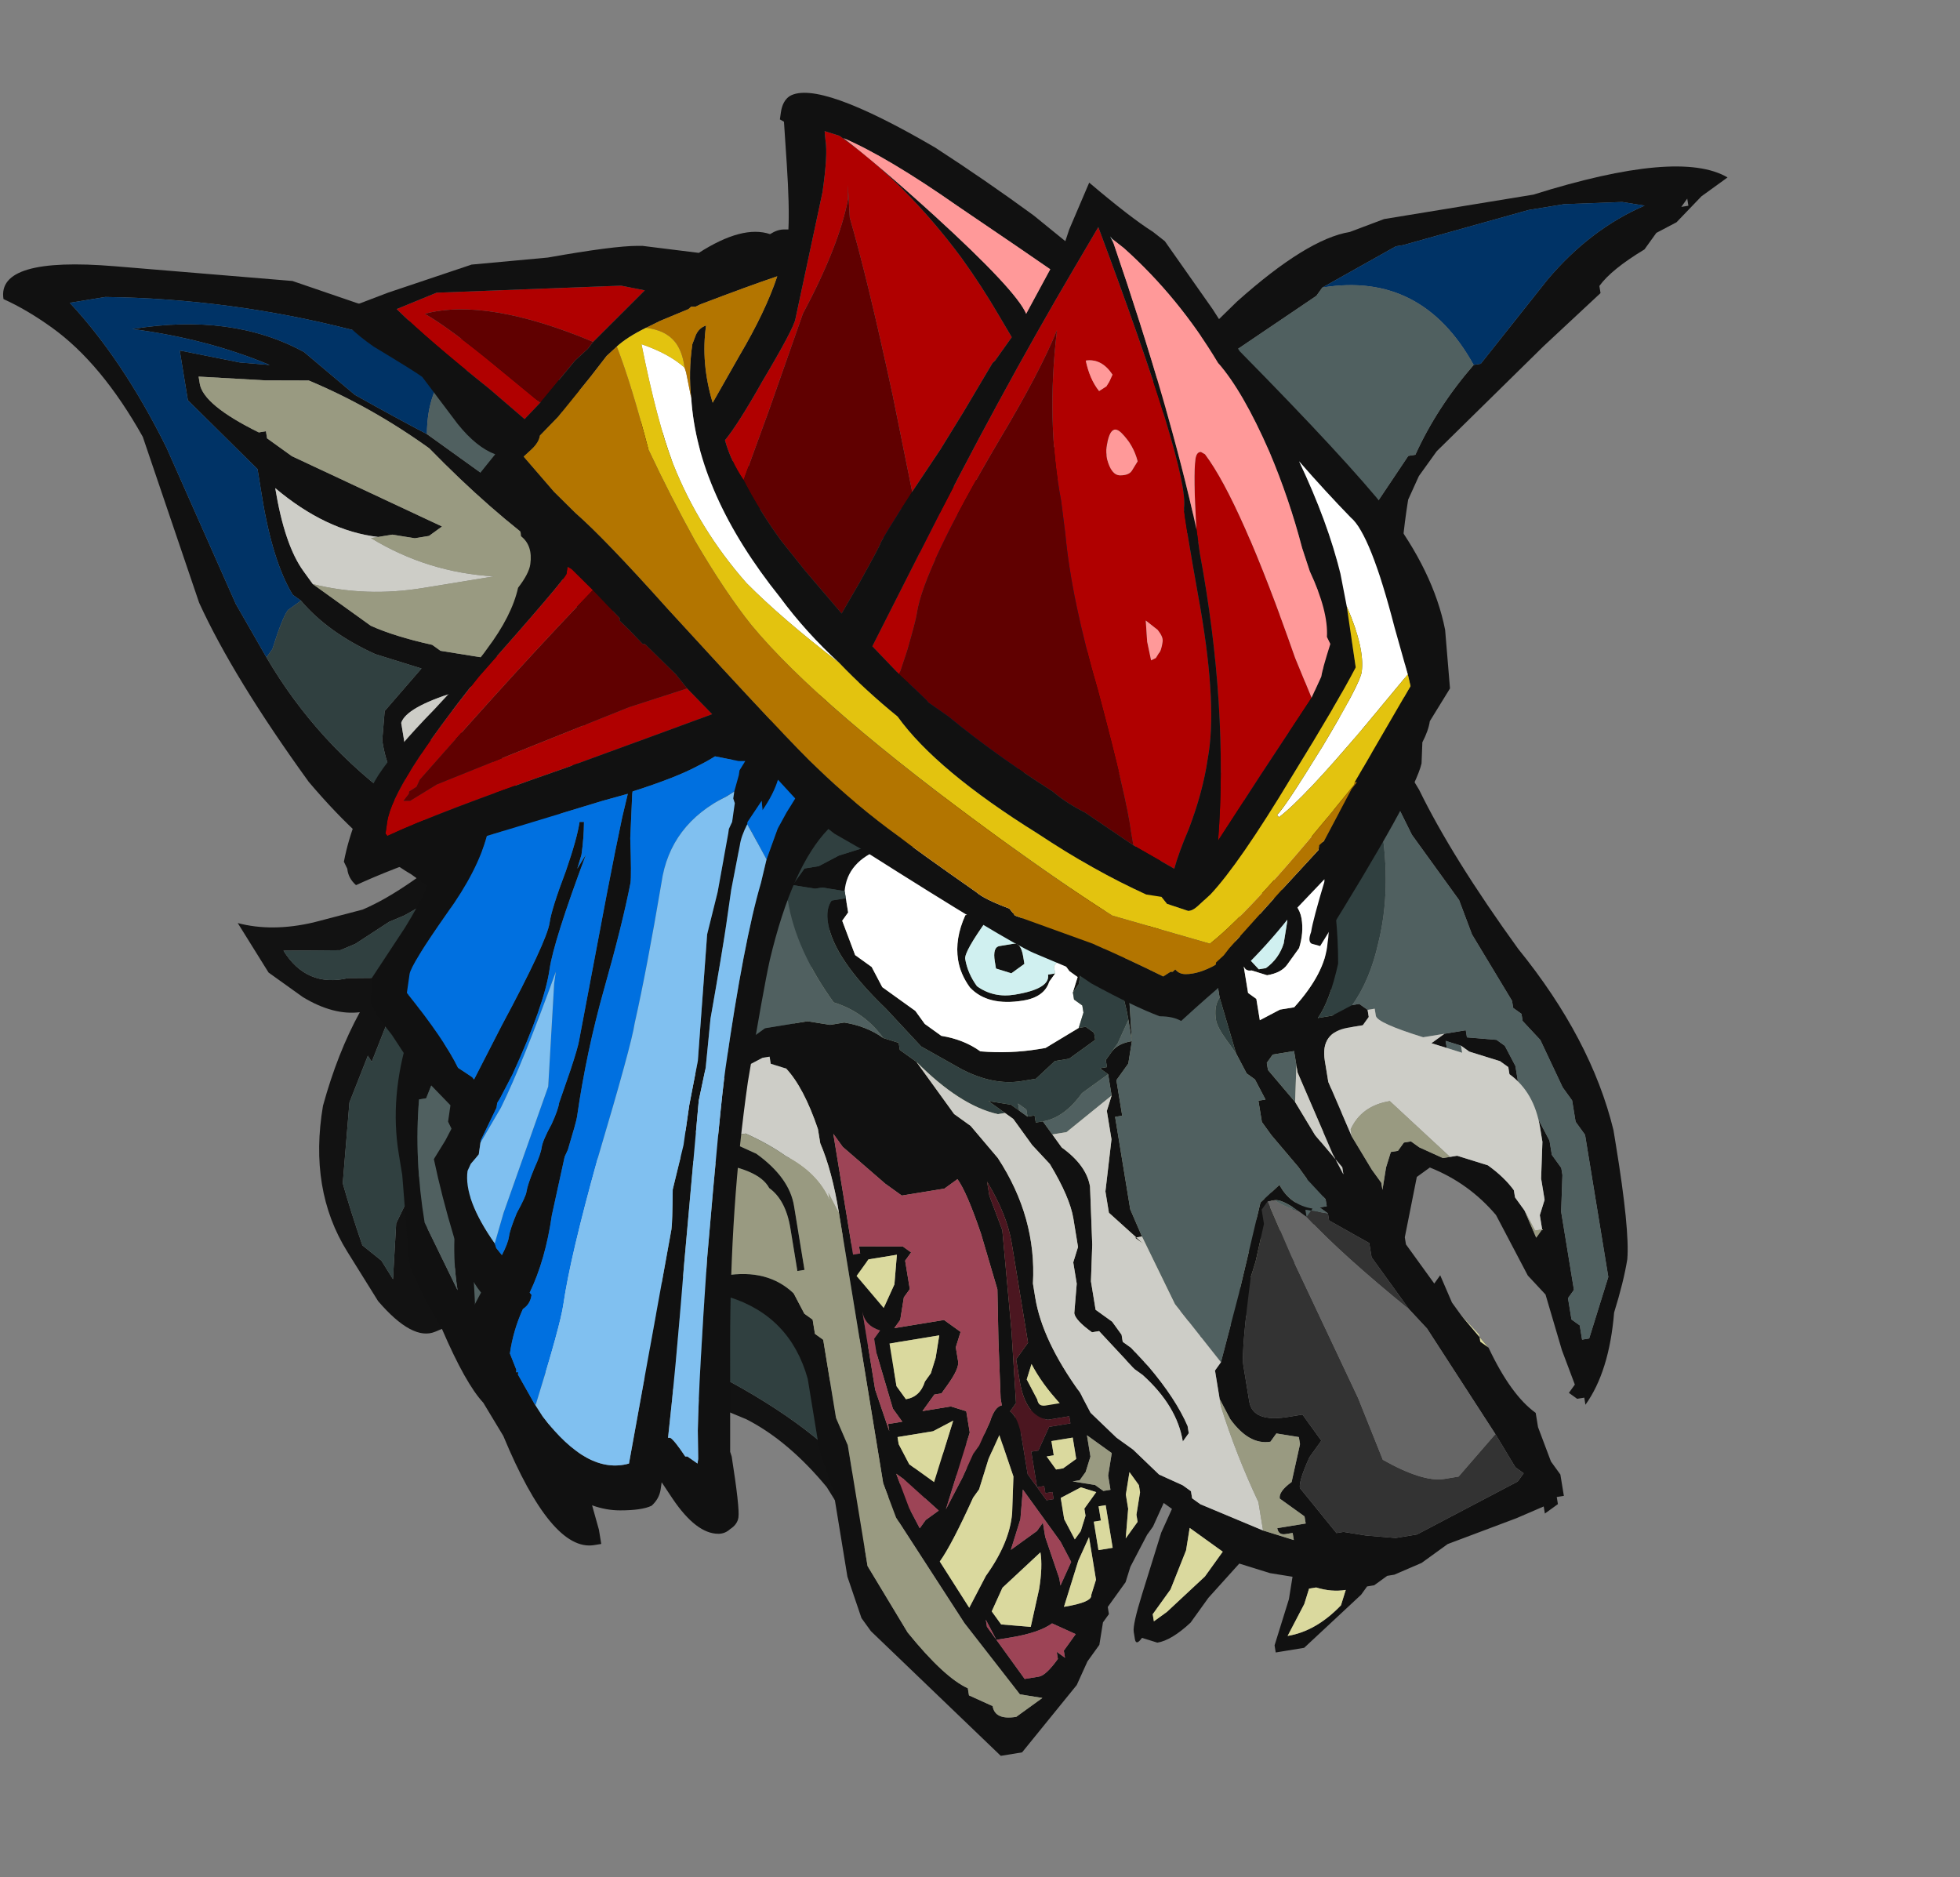 <?xml version="1.0" encoding="UTF-8" standalone="no"?>
<svg xmlns:ffdec="https://www.free-decompiler.com/flash" xmlns:xlink="http://www.w3.org/1999/xlink" ffdec:objectType="frame" height="297.1px" width="310.25px" xmlns="http://www.w3.org/2000/svg">
  <rect width="100%" height="100%" fill="#808080" stroke="none"/>
  <g transform="matrix(1.0, 0.0, 0.0, 1.0, 131.45, 153.65)">
    <use ffdec:characterId="55" height="43.4" transform="matrix(3.408, -1.433, 1.742, 2.797, -111.232, -11.341)" width="44.8" xlink:href="#sprite0"/>
    <use ffdec:characterId="57" height="78.75" transform="matrix(3.214, -0.526, 0.526, 3.214, -131.449, -109.687)" width="83.65" xlink:href="#sprite1"/>
    <use ffdec:characterId="59" ffdec:characterName="a_Hat_Hood19" height="215.25" transform="matrix(1.0, 0.0, -0.152, 1.059, -72.867, -138.828)" width="184.45" xlink:href="#sprite2"/>
  </g>
  <defs>
    <g id="sprite0" transform="matrix(1.0, 0.0, 0.0, 1.0, 26.6, 47.6)">
      <use ffdec:characterId="54" height="6.2" transform="matrix(7.0, 0.0, 0.0, 7.0, -26.6, -47.6)" width="6.4" xlink:href="#shape0"/>
    </g>
    <g id="shape0" transform="matrix(1.0, 0.0, 0.0, 1.0, 3.8, 6.8)">
      <path d="M2.25 -5.65 L2.45 -5.4 Q2.65 -4.5 2.6 -3.85 2.5 -2.95 1.8 -2.05 1.15 -1.1 0.55 -1.1 0.45 -1.1 0.4 -1.1 L0.55 -1.3 0.05 -1.1 Q-1.7 -0.9 -2.0 -0.6 L-2.05 -0.6 -2.05 -1.15 Q-2.1 -1.55 -2.25 -1.8 L-2.65 -2.35 -2.8 -2.7 -2.8 -2.55 -2.75 -2.35 -2.8 -2.3 -2.8 -2.25 -2.85 -2.25 Q-3.1 -2.25 -3.2 -2.7 L-3.3 -3.0 -3.3 -3.25 Q-3.3 -3.55 -3.25 -3.85 L-3.25 -3.95 Q-3.5 -3.65 -3.55 -3.2 L-3.6 -3.2 Q-3.75 -3.2 -3.8 -3.55 L-3.8 -3.95 Q-3.8 -4.45 -3.45 -4.95 -3.2 -5.25 -2.95 -5.45 -3.1 -5.5 -3.2 -5.7 L-3.3 -5.95 -3.3 -6.35 Q-3.15 -6.2 -2.9 -6.15 L-2.6 -6.1 Q-2.3 -6.1 -1.75 -6.3 L-1.35 -6.55 Q-0.55 -6.8 0.65 -6.8 L0.85 -6.75 1.4 -6.55 Q1.85 -6.25 2.25 -5.65 M-1.85 -1.05 L-1.85 -0.9 -1.8 -0.9 -1.5 -1.05 -1.2 -1.05 -0.7 -1.1 Q-0.2 -1.05 0.15 -1.25 L0.2 -1.3 Q0.85 -1.35 1.35 -2.0 L1.2 -1.75 1.1 -1.6 0.9 -1.5 0.75 -1.3 Q0.85 -1.35 1.0 -1.4 L1.2 -1.6 Q1.7 -1.95 2.0 -2.5 2.35 -3.1 2.45 -3.85 2.5 -4.4 2.3 -5.2 L2.2 -5.4 2.15 -5.45 1.85 -5.85 1.75 -6.0 Q1.2 -6.6 0.3 -6.6 -0.15 -6.6 -0.5 -6.5 L-0.85 -6.4 -1.15 -6.4 -1.4 -6.25 Q-1.95 -6.0 -2.4 -5.95 L-2.5 -5.95 -2.75 -5.9 -2.85 -5.9 -3.15 -6.05 Q-3.15 -5.75 -2.9 -5.7 L-2.7 -5.6 -2.6 -5.65 -2.55 -5.65 -2.4 -5.7 -2.45 -5.65 -2.35 -5.65 -2.6 -5.45 -2.85 -5.3 -3.05 -5.1 -3.05 -5.15 -3.3 -4.9 -3.6 -4.4 Q-3.65 -4.2 -3.7 -3.95 L-3.65 -3.8 -3.65 -3.65 -3.45 -4.0 -3.05 -4.35 Q-2.85 -4.55 -2.8 -4.7 L-2.6 -4.85 Q-2.85 -4.55 -3.0 -4.2 -3.15 -3.9 -3.2 -3.55 -3.2 -3.45 -3.1 -3.05 L-2.95 -2.55 -2.95 -3.15 -2.8 -3.45 -2.75 -3.5 -2.8 -3.1 -2.65 -2.75 Q-2.55 -2.5 -2.25 -2.15 -1.9 -1.55 -1.85 -1.05" fill="#121212" fill-rule="evenodd" stroke="none"/>
      <path d="M2.15 -5.45 L1.6 -5.45 Q0.45 -5.35 -0.45 -4.5 -1.2 -3.7 -1.2 -3.1 L-1.15 -2.75 Q-1.1 -2.55 -1.1 -2.45 -1.15 -2.05 -1.3 -1.65 L-1.3 -1.65 Q-1.35 -1.9 -1.55 -2.5 L-1.65 -2.45 -1.65 -2.3 Q-1.65 -1.75 -1.85 -1.05 -1.9 -1.55 -2.25 -2.15 -2.55 -2.5 -2.65 -2.75 L-2.8 -3.1 -2.75 -3.5 -2.8 -3.45 -2.95 -3.15 -2.95 -2.55 -3.1 -3.05 Q-3.2 -3.45 -3.2 -3.55 -3.15 -3.9 -3.0 -4.2 -2.85 -4.55 -2.6 -4.85 L-2.8 -4.7 Q-2.85 -4.55 -3.05 -4.35 L-3.45 -4.0 -3.65 -3.65 -3.65 -3.8 -3.7 -3.95 Q-3.65 -4.2 -3.6 -4.4 L-3.3 -4.9 -3.05 -5.15 -3.05 -5.1 -2.85 -5.3 -2.6 -5.45 -2.35 -5.65 -2.45 -5.65 -2.4 -5.7 -2.55 -5.65 -2.6 -5.65 -2.7 -5.6 -2.9 -5.7 Q-3.15 -5.75 -3.15 -6.05 L-2.85 -5.9 -2.75 -5.9 -2.5 -5.95 -2.4 -5.95 Q-1.95 -6.0 -1.4 -6.25 L-1.15 -6.4 -0.85 -6.4 -0.5 -6.5 Q-0.15 -6.6 0.3 -6.6 1.2 -6.6 1.75 -6.0 L1.85 -5.85 2.15 -5.45" fill="#304040" fill-rule="evenodd" stroke="none"/>
      <path d="M2.15 -5.45 L2.2 -5.4 2.3 -5.2 Q2.5 -4.4 2.45 -3.85 2.35 -3.1 2.0 -2.5 1.7 -1.95 1.2 -1.6 L1.0 -1.4 Q0.85 -1.35 0.75 -1.3 L0.9 -1.5 1.1 -1.6 1.2 -1.75 1.35 -2.0 Q0.85 -1.35 0.2 -1.3 L0.15 -1.25 Q-0.2 -1.05 -0.7 -1.1 L-1.2 -1.05 -1.5 -1.05 -1.8 -0.9 -1.85 -0.9 -1.85 -1.05 Q-1.65 -1.75 -1.65 -2.3 L-1.65 -2.45 -1.55 -2.5 Q-1.35 -1.9 -1.3 -1.65 L-1.3 -1.65 Q-1.15 -2.05 -1.1 -2.45 -1.1 -2.55 -1.15 -2.75 L-1.2 -3.1 Q-1.2 -3.7 -0.45 -4.5 0.45 -5.35 1.6 -5.45 L2.15 -5.45" fill="#999a81" fill-rule="evenodd" stroke="none"/>
    </g>
    <g id="sprite1" transform="matrix(1.0, 0.0, 0.0, 1.0, 39.9, 71.05)">
      <use ffdec:characterId="56" height="11.25" transform="matrix(7.0, 0.0, 0.0, 7.0, -39.9, -71.05)" width="11.95" xlink:href="#shape1"/>
    </g>
    <g id="shape1" transform="matrix(1.0, 0.0, 0.0, 1.0, 5.7, 10.15)">
      <path d="M3.3 -1.15 Q3.4 -0.8 3.55 -0.65 L3.55 -0.55 3.6 -0.3 3.65 -0.2 3.65 -0.05 3.6 -0.05 3.6 0.0 3.5 0.05 3.5 0.0 3.3 0.05 2.8 0.15 2.6 0.25 2.4 0.3 2.35 0.3 2.25 0.35 2.2 0.35 2.15 0.4 1.7 0.7 1.5 0.7 1.5 0.65 1.65 0.35 1.7 0.2 1.55 0.15 1.35 0.05 1.1 0.25 1.05 0.3 Q1.0 0.35 0.95 0.4 0.8 0.5 0.7 0.5 L0.6 0.45 Q0.55 0.5 0.55 0.45 L0.55 0.4 Q0.55 0.35 0.65 0.15 L0.85 -0.25 0.95 -0.4 0.9 -0.45 0.8 -0.3 0.75 -0.25 0.6 -0.05 0.55 0.05 0.4 0.2 0.4 0.25 0.35 0.3 0.3 0.45 0.2 0.55 0.1 0.7 -0.35 1.1 -0.5 1.1 -1.25 0.1 -1.3 0.0 -1.35 -0.3 -1.35 -0.9 -1.4 -1.2 -1.4 -1.7 Q-1.45 -2.15 -1.85 -2.35 L-1.9 -2.35 Q-2.45 -2.35 -2.65 -2.2 L-2.9 -2.0 Q-3.1 -1.75 -3.05 -1.35 L-3.0 -0.9 -3.0 -0.8 -3.05 -0.8 Q-3.35 -0.8 -3.55 -1.65 L-3.65 -1.9 Q-3.75 -2.05 -3.85 -2.45 -4.0 -2.85 -4.0 -2.95 L-3.95 -3.55 -3.95 -3.7 Q-3.95 -4.1 -3.75 -4.5 L-3.55 -4.8 -3.4 -5.05 Q-3.35 -5.2 -3.3 -5.4 L-3.4 -5.5 -3.45 -5.5 -3.55 -5.6 Q-3.85 -5.85 -4.15 -6.35 -4.55 -7.15 -4.7 -7.7 L-4.9 -8.9 Q-5.1 -9.45 -5.4 -9.75 -5.55 -9.9 -5.7 -10.0 -5.7 -10.3 -4.9 -10.1 L-3.7 -9.8 -2.3 -9.05 -1.2 -8.25 Q-0.7 -7.95 -0.3 -7.8 L0.35 -7.65 0.6 -7.65 1.0 -7.7 1.05 -7.7 1.05 -7.75 1.55 -7.85 1.7 -7.95 Q1.95 -8.05 2.25 -8.25 L2.75 -8.6 Q3.3 -8.95 3.6 -8.95 L3.85 -9.0 4.9 -9.0 Q5.95 -9.15 6.25 -8.9 L6.05 -8.8 5.85 -8.65 5.7 -8.6 5.6 -8.5 Q5.35 -8.4 5.25 -8.3 L5.25 -8.25 4.8 -7.95 3.95 -7.35 3.8 -7.2 3.7 -7.05 Q3.5 -6.45 3.5 -5.95 L3.45 -5.7 3.35 -5.4 3.35 -5.3 3.45 -5.05 Q3.6 -4.55 3.95 -3.85 4.35 -3.15 4.4 -2.5 L4.4 -2.4 Q4.4 -1.8 4.35 -1.6 4.3 -1.45 4.2 -1.25 4.1 -0.85 3.9 -0.65 L3.9 -0.7 3.85 -0.7 3.8 -0.75 3.85 -0.8 3.8 -1.05 3.75 -1.45 3.65 -1.6 Q3.6 -1.75 3.5 -2.05 3.35 -2.3 3.1 -2.45 L3.0 -2.4 2.85 -2.0 2.85 -1.95 3.0 -1.65 3.05 -1.7 3.1 -1.5 3.15 -1.4 3.3 -1.15 M5.95 -8.8 L5.9 -8.75 5.95 -8.75 5.95 -8.8 M1.45 -7.6 L1.4 -7.6 1.15 -7.55 1.05 -7.5 0.8 -7.45 0.55 -7.45 Q0.5 -7.45 0.45 -7.5 L0.25 -7.55 -0.15 -7.6 -0.3 -7.6 -0.5 -7.65 -0.6 -7.65 -0.85 -7.75 -0.8 -7.8 -1.3 -8.15 -2.3 -8.8 -2.7 -9.05 -3.2 -9.35 -3.35 -9.4 Q-4.15 -9.75 -5.0 -9.9 L-5.25 -9.9 Q-4.95 -9.45 -4.75 -8.8 L-4.45 -7.65 -4.3 -7.25 Q-4.05 -6.6 -3.55 -6.1 -3.25 -5.8 -2.9 -5.6 L-2.85 -5.65 -2.9 -6.2 Q-2.85 -6.3 -2.85 -6.35 -2.85 -6.45 -2.9 -6.45 -3.1 -6.5 -3.25 -6.45 -3.45 -6.4 -3.45 -6.25 -3.5 -6.25 -3.55 -6.3 -3.6 -6.35 -3.6 -6.55 L-3.55 -6.75 -3.25 -7.0 -3.55 -7.15 Q-3.85 -7.35 -4.0 -7.6 L-4.05 -7.65 Q-4.15 -7.9 -4.15 -8.35 L-4.15 -8.55 -4.55 -9.1 -4.55 -9.45 -4.15 -9.3 -3.95 -9.25 Q-4.35 -9.5 -4.85 -9.65 -4.15 -9.65 -3.7 -9.3 L-3.4 -8.95 Q-3.15 -8.75 -2.95 -8.6 L-2.3 -7.95 -2.05 -7.6 -1.95 -7.5 -1.9 -7.35 -1.85 -7.05 -1.85 -7.0 Q-2.1 -6.7 -2.2 -6.4 L-2.2 -6.45 -2.15 -6.5 -2.05 -6.8 -2.0 -6.9 -2.05 -7.0 -2.1 -7.15 -2.1 -7.2 -2.25 -7.65 Q-2.6 -8.0 -2.95 -8.5 -3.3 -8.85 -3.7 -9.1 L-4.0 -9.15 -4.45 -9.25 -4.45 -9.2 Q-4.45 -9.05 -4.1 -8.8 L-4.05 -8.8 -4.05 -8.75 -3.9 -8.6 -2.95 -7.95 -3.05 -7.9 -3.15 -7.9 -3.3 -7.95 -3.4 -7.95 Q-3.75 -8.05 -4.05 -8.4 -4.05 -8.0 -3.95 -7.8 L-3.9 -7.7 -3.55 -7.35 Q-3.4 -7.25 -3.15 -7.15 L-3.1 -7.1 -2.8 -7.0 -2.7 -7.0 -2.7 -6.9 -2.75 -6.85 -3.05 -6.8 Q-3.4 -6.75 -3.45 -6.65 L-3.45 -6.45 -3.35 -6.5 -3.15 -6.5 -2.85 -6.55 -2.75 -6.55 -2.8 -6.3 -2.75 -6.1 -2.7 -6.05 -2.65 -5.85 -2.65 -5.9 -2.55 -5.9 -2.5 -6.05 Q-2.4 -6.05 -2.3 -6.2 L-2.25 -6.35 -2.25 -6.25 -2.35 -6.05 -2.35 -6.0 Q-2.5 -5.8 -2.9 -5.25 L-3.4 -4.6 -3.55 -4.35 -3.55 -4.3 -3.7 -4.05 -3.75 -4.05 Q-3.85 -3.65 -3.85 -3.2 L-3.7 -2.7 Q-3.7 -3.05 -3.55 -3.45 L-3.55 -3.5 Q-3.35 -4.05 -2.95 -4.45 -3.3 -4.0 -3.45 -3.5 -3.55 -3.25 -3.55 -3.0 L-3.6 -2.55 Q-3.55 -2.05 -3.25 -1.3 L-3.2 -1.7 -3.2 -2.0 -3.05 -2.2 -2.95 -2.3 -2.7 -2.45 -2.5 -2.5 -2.05 -2.55 -1.95 -2.55 -1.9 -2.5 -1.85 -2.5 Q-1.55 -2.5 -1.4 -2.3 L-1.35 -2.15 -1.3 -2.1 -1.3 -2.0 -1.25 -1.95 -1.25 -1.4 -1.2 -1.2 -1.2 -0.35 -1.0 0.15 Q-0.8 0.5 -0.65 0.6 L-0.65 0.65 -0.5 0.75 Q-0.5 0.85 -0.35 0.85 L-0.15 0.75 -0.3 0.7 -0.6 0.15 -0.95 -0.65 -1.0 -0.9 -1.0 -2.8 Q-1.0 -3.1 -1.05 -3.3 L-1.05 -3.4 Q-1.1 -3.7 -1.2 -3.85 L-1.3 -3.9 -1.3 -3.95 -1.35 -3.95 -1.65 -3.85 -1.7 -3.85 -1.65 -3.95 Q-1.6 -4.05 -1.4 -4.1 L-1.3 -4.15 -1.0 -4.15 -0.85 -4.1 -0.75 -4.1 Q-0.6 -4.05 -0.5 -3.95 L-0.4 -3.9 -0.4 -3.85 -0.3 -3.75 -0.1 -3.35 0.0 -3.25 0.15 -3.0 Q0.35 -2.55 0.25 -2.1 L0.25 -2.0 Q0.25 -1.7 0.45 -1.3 L0.5 -1.15 0.65 -0.95 0.75 -0.85 0.9 -0.65 1.05 -0.55 1.1 -0.5 1.1 -0.45 1.15 -0.4 1.55 -0.15 1.75 -0.05 1.75 -0.1 1.7 -0.1 Q1.65 -0.1 1.65 -0.15 L1.85 -0.15 1.85 -0.2 1.7 -0.35 Q1.7 -0.4 1.8 -0.45 L1.9 -0.7 1.9 -0.75 1.75 -0.8 1.7 -0.75 Q1.55 -0.75 1.45 -0.95 L1.4 -1.1 1.4 -1.3 1.45 -1.35 1.65 -1.8 1.9 -2.4 2.05 -2.5 Q2.1 -2.35 2.25 -2.3 L2.2 -2.25 2.15 -2.3 Q2.05 -2.4 2.0 -2.4 L1.95 -2.4 1.9 -2.35 1.9 -2.25 1.8 -2.0 1.75 -1.9 Q1.6 -1.4 1.6 -1.3 L1.6 -1.05 Q1.6 -0.9 1.85 -0.9 L1.95 -0.9 2.05 -0.7 1.95 -0.6 Q1.85 -0.45 1.85 -0.4 L2.05 -0.05 2.1 -0.05 2.25 0.0 2.45 0.05 2.6 0.05 3.35 -0.2 3.4 -0.25 3.35 -0.3 3.25 -0.55 2.9 -1.35 2.8 -1.5 2.6 -1.9 2.6 -2.0 2.35 -2.2 2.35 -2.25 2.3 -2.3 2.35 -2.3 2.35 -2.35 2.25 -2.5 2.2 -2.6 2.05 -2.85 2.0 -2.95 2.0 -3.1 2.05 -3.1 2.0 -3.25 1.95 -3.3 1.9 -3.45 1.85 -3.85 1.85 -4.5 Q1.85 -4.95 2.2 -5.55 L2.3 -5.75 Q2.45 -6.05 2.55 -6.15 2.9 -5.85 3.0 -5.6 3.1 -5.45 3.1 -5.15 L3.1 -5.05 Q3.05 -4.95 3.0 -4.9 L2.7 -5.1 2.65 -5.1 2.55 -5.05 Q2.65 -5.05 2.7 -5.0 L2.75 -5.0 2.8 -4.95 2.7 -4.85 2.5 -4.85 2.4 -4.8 2.35 -4.8 2.2 -4.65 2.25 -4.6 2.35 -4.6 2.4 -4.55 2.4 -4.5 Q2.5 -4.4 2.5 -4.3 2.5 -4.2 2.45 -4.1 L2.35 -4.0 Q2.3 -3.95 2.2 -3.95 L2.1 -4.0 Q2.05 -4.0 2.05 -4.05 L2.05 -3.85 2.1 -3.8 2.1 -3.65 2.25 -3.7 2.35 -3.7 Q2.6 -3.9 2.65 -4.1 2.7 -4.25 2.7 -4.5 L2.7 -4.6 2.7 -4.8 2.75 -4.8 2.75 -4.65 Q2.75 -4.25 2.7 -3.95 2.6 -3.7 2.5 -3.6 L2.6 -3.6 2.75 -3.65 2.8 -3.65 2.85 -3.6 2.85 -3.55 2.8 -3.5 2.7 -3.5 Q2.5 -3.5 2.5 -3.3 L2.5 -3.15 2.6 -2.75 2.7 -2.5 2.75 -2.4 2.75 -2.35 2.8 -2.5 2.85 -2.6 2.9 -2.6 2.95 -2.65 3.0 -2.65 3.05 -2.6 3.2 -2.5 3.25 -2.5 3.3 -2.5 3.5 -2.4 Q3.6 -2.3 3.65 -2.2 L3.65 -2.15 3.7 -2.05 3.75 -1.85 3.8 -1.9 3.8 -2.0 3.85 -2.1 3.85 -2.25 3.9 -2.5 3.9 -2.6 Q3.9 -2.85 3.75 -3.0 L3.75 -3.05 3.7 -3.1 3.5 -3.2 3.45 -3.25 3.35 -3.3 3.35 -3.25 3.25 -3.3 3.35 -3.35 3.5 -3.35 3.5 -3.3 3.7 -3.25 3.75 -3.2 3.8 -3.05 3.8 -2.95 3.95 -2.5 3.95 -2.4 4.0 -2.3 4.0 -2.25 3.95 -2.0 3.95 -1.45 3.9 -1.4 3.9 -1.25 3.95 -1.2 3.95 -1.1 4.0 -1.1 4.2 -1.5 4.2 -2.5 4.15 -2.6 4.15 -2.75 4.1 -2.85 4.0 -3.2 3.9 -3.35 3.9 -3.4 3.85 -3.45 3.85 -3.5 3.65 -4.0 3.6 -4.25 3.35 -4.75 3.15 -5.4 3.15 -5.45 3.05 -5.75 Q2.65 -6.65 1.85 -7.35 2.6 -7.1 2.95 -6.5 3.05 -6.6 3.75 -7.35 L3.8 -7.35 Q4.0 -7.65 4.3 -7.9 L4.35 -7.9 4.9 -8.4 Q5.25 -8.7 5.65 -8.8 L5.5 -8.85 5.1 -8.9 4.85 -8.9 3.95 -8.8 3.9 -8.8 3.35 -8.6 3.3 -8.55 2.65 -8.25 Q1.8 -7.7 1.45 -7.6 M1.15 -6.55 L1.15 -6.5 1.25 -6.45 1.35 -6.35 1.45 -6.1 1.5 -5.9 Q1.6 -5.45 1.6 -5.05 L1.6 -4.75 1.5 -4.35 1.45 -4.35 Q1.4 -4.55 1.45 -5.05 1.45 -5.35 1.35 -5.85 1.2 -6.4 1.1 -6.55 L1.15 -6.55 M2.7 -4.6 L2.7 -4.6 M3.5 -6.75 L3.15 -6.15 3.1 -6.15 3.25 -5.6 Q3.25 -5.8 3.35 -6.3 L3.5 -6.75 M3.1 -5.2 L3.15 -5.15 3.1 -5.1 3.1 -5.2 M2.9 -5.25 L2.95 -5.3 Q2.8 -5.5 2.6 -5.6 2.3 -5.75 2.3 -5.4 L2.3 -5.35 2.2 -5.05 2.15 -5.0 2.1 -4.8 2.3 -5.0 2.35 -5.1 Q2.35 -5.3 2.55 -5.25 L2.8 -5.15 2.85 -5.15 2.9 -5.25 M-1.45 -5.35 Q-1.5 -5.35 -1.45 -5.35 L-1.5 -5.4 -1.45 -5.4 -1.45 -5.5 Q-1.45 -5.65 -1.3 -5.85 -1.15 -6.45 0.35 -6.45 0.55 -6.25 0.65 -5.8 L0.8 -5.55 Q0.9 -5.35 1.05 -4.95 L1.1 -4.75 Q1.25 -4.35 1.25 -4.15 L1.2 -3.65 1.15 -3.5 1.05 -3.4 1.05 -3.15 1.0 -3.15 Q1.0 -2.95 1.0 -2.85 L1.0 -2.5 1.05 -2.3 1.0 -2.3 1.05 -2.25 0.85 -2.5 0.85 -2.65 0.95 -3.0 0.95 -3.2 1.0 -3.3 1.0 -3.45 0.95 -3.5 1.0 -3.5 1.0 -3.55 1.05 -3.6 Q1.1 -3.65 1.2 -3.65 L1.2 -3.8 Q1.2 -4.05 1.1 -4.35 L1.05 -4.35 0.95 -4.4 0.95 -4.25 0.9 -4.1 0.85 -4.05 0.9 -4.15 0.85 -4.2 0.8 -4.3 0.75 -4.4 0.7 -4.45 0.65 -4.55 0.55 -4.65 0.35 -4.65 Q0.15 -4.45 0.15 -4.4 0.15 -4.3 0.2 -4.2 0.3 -4.1 0.45 -4.1 0.7 -4.1 0.7 -4.2 L0.75 -4.2 0.75 -4.25 0.75 -4.2 0.7 -4.15 Q0.65 -4.05 0.5 -4.05 0.25 -4.05 0.15 -4.2 0.1 -4.3 0.1 -4.4 0.1 -4.55 0.2 -4.7 L0.45 -4.7 0.55 -4.65 0.6 -4.7 0.45 -4.9 0.2 -5.1 Q-0.05 -5.25 -0.25 -5.25 L-0.3 -5.25 Q-0.55 -5.2 -0.6 -5.0 L-0.75 -5.05 -0.8 -5.05 -0.95 -5.1 -0.85 -5.2 -0.75 -5.2 -0.6 -5.25 -0.25 -5.3 0.05 -5.35 -0.25 -5.6 Q-0.85 -5.6 -1.1 -5.45 L-1.4 -5.35 -1.45 -5.35 M0.85 -5.3 L0.8 -5.45 Q0.7 -5.75 0.55 -5.95 0.35 -6.4 0.2 -6.35 L-0.15 -6.35 Q-0.5 -6.4 -0.85 -6.15 -1.2 -5.9 -1.25 -5.7 L-1.3 -5.6 Q-1.3 -5.55 -1.25 -5.55 L-1.2 -5.55 -0.45 -5.75 -0.25 -5.8 -0.2 -5.75 0.0 -5.7 0.4 -5.35 Q0.85 -4.8 0.95 -4.6 L0.95 -4.85 0.85 -5.3 M-0.6 -4.95 L-0.6 -4.85 -0.65 -4.8 -0.6 -4.55 -0.5 -4.45 -0.45 -4.3 -0.25 -4.1 -0.2 -4.0 -0.1 -3.9 Q0.05 -3.85 0.15 -3.75 0.35 -3.7 0.55 -3.7 L0.6 -3.7 0.85 -3.8 0.9 -3.8 0.95 -3.75 0.95 -3.7 0.75 -3.6 0.65 -3.6 0.5 -3.5 0.4 -3.5 Q0.2 -3.5 0.0 -3.65 L-0.25 -3.85 -0.45 -4.15 Q-0.75 -4.55 -0.75 -4.8 -0.75 -4.9 -0.7 -4.95 L-0.6 -4.95 M0.5 -4.45 Q0.55 -4.45 0.55 -4.35 L0.55 -4.3 0.45 -4.25 0.35 -4.3 0.35 -4.35 Q0.35 -4.45 0.4 -4.45 L0.5 -4.45 M2.35 -4.45 Q2.25 -4.55 2.1 -4.55 L2.1 -4.45 Q2.05 -4.3 2.0 -4.15 L2.05 -4.15 2.15 -4.0 2.2 -4.0 Q2.3 -4.05 2.35 -4.15 L2.4 -4.3 Q2.4 -4.4 2.35 -4.45 M2.05 -4.25 L2.05 -4.3 Q2.05 -4.4 2.15 -4.4 2.25 -4.4 2.25 -4.3 2.2 -4.2 2.15 -4.2 L2.05 -4.25 M2.3 -3.4 L2.25 -3.4 2.15 -3.4 2.1 -3.35 2.1 -3.3 2.25 -3.05 2.35 -2.8 2.5 -2.55 2.5 -2.5 2.45 -2.65 2.3 -3.25 2.3 -3.3 2.3 -3.4 M0.5 -3.2 L0.55 -3.1 0.6 -3.0 Q0.75 -2.85 0.75 -2.7 L0.7 -2.3 0.65 -2.05 0.65 -1.85 0.75 -1.75 0.8 -1.65 0.8 -1.6 0.85 -1.55 0.95 -1.4 Q1.1 -1.15 1.15 -0.95 L1.15 -0.9 1.1 -0.85 Q1.1 -1.1 0.9 -1.35 L0.85 -1.4 0.65 -1.7 0.6 -1.7 Q0.5 -1.8 0.5 -1.85 L0.55 -2.05 0.55 -2.2 0.6 -2.3 0.6 -2.5 Q0.6 -2.65 0.5 -2.9 L0.4 -3.05 0.3 -3.25 0.25 -3.3 0.15 -3.4 0.3 -3.35 0.35 -3.3 0.4 -3.25 0.45 -3.25 0.45 -3.2 0.5 -3.2 M0.05 -2.75 L0.1 -2.5 0.05 -1.8 0.0 -1.3 -0.05 -1.25 Q0.0 -1.2 0.0 -1.05 L0.0 -0.8 0.1 -0.6 0.15 -0.6 0.15 -0.65 0.1 -0.65 0.1 -0.7 0.05 -0.7 0.05 -0.95 0.1 -0.95 0.2 -1.1 0.35 -1.1 0.35 -1.15 0.2 -1.15 Q0.05 -1.2 0.05 -1.45 L0.05 -1.6 0.15 -1.7 0.15 -2.4 Q0.15 -2.6 0.05 -2.85 L0.05 -2.75 M0.1 -1.45 L0.15 -1.3 Q0.15 -1.25 0.2 -1.25 L0.3 -1.25 Q0.2 -1.4 0.15 -1.55 L0.1 -1.45 M0.15 -0.9 L0.2 -0.8 0.25 -0.8 0.35 -0.85 0.35 -1.0 0.2 -1.0 0.2 -0.9 0.15 -0.9 M0.45 -1.0 L0.45 -0.85 0.4 -0.75 0.35 -0.7 0.3 -0.7 0.45 -0.65 0.5 -0.6 0.55 -0.6 0.55 -0.7 0.6 -0.85 0.45 -1.0 M0.5 -0.5 L0.45 -0.5 0.45 -0.4 0.4 -0.4 0.4 -0.2 0.5 -0.2 0.5 -0.5 M0.65 -0.45 L0.6 -0.25 0.7 -0.35 0.7 -0.4 0.75 -0.55 0.75 -0.6 0.7 -0.7 0.65 -0.55 0.65 -0.45 M0.2 -0.55 L0.2 -0.45 0.25 -0.3 0.3 -0.35 0.35 -0.45 0.35 -0.5 0.45 -0.6 0.35 -0.65 0.2 -0.6 0.2 -0.55 M0.35 -0.3 L0.25 -0.15 0.1 0.15 Q0.3 0.15 0.3 0.1 L0.35 0.0 0.35 -0.3 M0.05 -0.45 L0.05 -0.35 0.1 -0.05 0.1 0.0 0.2 -0.15 0.15 -0.3 -0.05 -0.7 -0.1 -0.5 -0.2 -0.3 0.0 -0.4 0.05 -0.45 M1.0 -0.1 L0.85 0.15 0.7 0.3 0.7 0.35 0.8 0.3 1.1 0.1 1.25 -0.05 1.05 -0.25 1.0 -0.1 M4.25 -1.75 L4.25 -1.75 M1.8 0.3 L1.75 0.4 1.6 0.6 Q1.8 0.6 2.0 0.45 L2.05 0.35 Q1.95 0.35 1.85 0.3 L1.8 0.3 M0.0 0.25 Q-0.1 0.3 -0.3 0.3 L-0.4 0.3 -0.25 0.6 -0.15 0.6 Q-0.1 0.6 0.0 0.5 L0.0 0.45 0.05 0.5 0.05 0.45 0.15 0.35 0.0 0.25 M-2.05 -3.8 L-2.0 -4.0 -2.0 -4.1 -1.9 -4.55 -1.85 -4.55 Q-1.8 -4.55 -1.8 -4.45 L-1.85 -4.15 -1.9 -4.0 -1.9 -3.9 -1.95 -3.8 -1.95 -3.75 -2.0 -3.6 -2.0 -3.55 -1.85 -3.5 -1.8 -3.5 -1.7 -3.45 -1.65 -3.4 -1.5 -3.3 Q-1.3 -3.1 -1.3 -2.9 L-1.3 -2.45 -1.35 -2.45 -1.35 -2.75 Q-1.35 -2.95 -1.45 -3.05 -1.5 -3.2 -1.85 -3.3 L-1.9 -3.3 -2.0 -3.35 Q-2.1 -3.4 -2.1 -3.5 L-2.1 -3.55 -2.05 -3.8 M-0.65 -2.95 L-0.9 -3.25 -0.95 -3.35 -0.95 -2.5 -0.9 -2.5 -0.9 -2.55 -0.6 -2.5 -0.55 -2.45 -0.6 -2.4 -0.6 -2.2 -0.65 -2.15 -0.7 -2.0 -0.75 -1.95 -0.4 -1.95 -0.3 -1.85 -0.35 -1.75 -0.35 -1.65 Q-0.35 -1.6 -0.45 -1.5 L-0.5 -1.45 -0.55 -1.45 -0.65 -1.35 -0.45 -1.35 -0.35 -1.3 -0.35 -1.15 -0.6 -0.65 -0.45 -0.85 -0.35 -1.0 -0.3 -1.05 -0.2 -1.2 Q-0.15 -1.3 -0.1 -1.3 L-0.1 -1.35 -0.05 -1.75 0.0 -2.1 -0.05 -2.5 Q-0.1 -2.8 -0.15 -2.9 L-0.25 -2.85 -0.55 -2.85 -0.65 -2.95 M-0.85 -2.45 L-0.95 -2.35 -0.8 -2.1 -0.7 -2.25 -0.65 -2.45 -0.85 -2.45 M-0.95 -2.1 L-0.95 -1.55 -0.9 -1.25 -0.9 -1.3 -0.8 -1.3 -0.85 -1.4 -0.9 -1.8 -0.9 -1.9 -0.85 -1.95 Q-0.95 -2.0 -0.95 -2.1 M-0.5 -1.85 L-0.8 -1.85 -0.8 -1.55 -0.75 -1.45 Q-0.65 -1.45 -0.6 -1.55 L-0.55 -1.6 -0.5 -1.7 -0.45 -1.85 -0.5 -1.85 M-0.65 -1.2 L-0.85 -1.2 -0.85 -1.15 -0.8 -1.0 Q-0.7 -0.9 -0.65 -0.85 L-0.45 -1.25 -0.6 -1.2 -0.65 -1.2 M-0.25 -0.95 L-0.35 -0.75 -0.4 -0.7 Q-0.6 -0.4 -0.7 -0.3 L-0.55 0.05 -0.4 -0.15 Q-0.2 -0.35 -0.15 -0.55 L-0.1 -0.8 -0.15 -1.1 -0.25 -0.95 M-0.9 -0.95 L-0.85 -0.7 -0.8 -0.55 -0.75 -0.6 -0.65 -0.65 -0.85 -0.9 -0.9 -0.95 M-0.15 -0.15 L-0.3 -0.05 -0.4 0.1 -0.35 0.2 -0.15 0.25 -0.05 0.0 Q0.0 -0.15 0.0 -0.25 L-0.15 -0.15 M-0.45 0.2 L-0.4 0.3 -0.45 0.15 -0.45 0.2" fill="#111111" fill-rule="evenodd" stroke="none"/>
      <path d="M2.75 -4.8 L2.7 -4.8 2.7 -4.6 2.7 -4.5 Q2.7 -4.25 2.65 -4.1 2.6 -3.9 2.35 -3.7 L2.25 -3.7 2.1 -3.65 2.1 -3.8 2.05 -3.85 2.05 -4.05 Q2.05 -4.0 2.1 -4.0 L2.2 -3.95 Q2.3 -3.95 2.35 -4.0 L2.45 -4.1 Q2.5 -4.2 2.5 -4.3 2.5 -4.4 2.4 -4.5 L2.4 -4.55 2.35 -4.6 2.25 -4.6 2.2 -4.65 2.35 -4.8 2.4 -4.8 2.5 -4.85 2.7 -4.85 2.75 -4.8 M-0.25 -5.25 Q-0.05 -5.25 0.2 -5.1 L0.45 -4.9 0.6 -4.7 0.55 -4.65 0.45 -4.7 0.2 -4.7 Q0.1 -4.55 0.1 -4.4 0.1 -4.3 0.15 -4.2 0.25 -4.05 0.5 -4.05 0.65 -4.05 0.7 -4.15 L0.75 -4.2 0.75 -4.25 0.8 -4.3 0.85 -4.2 0.9 -4.15 0.85 -4.05 0.85 -4.0 0.9 -3.95 0.9 -3.9 0.85 -3.8 0.6 -3.7 0.55 -3.7 Q0.35 -3.7 0.15 -3.75 0.05 -3.85 -0.1 -3.9 L-0.2 -4.0 -0.25 -4.1 -0.45 -4.3 -0.5 -4.45 -0.6 -4.55 -0.65 -4.8 -0.6 -4.85 -0.6 -4.95 -0.6 -5.0 Q-0.55 -5.2 -0.3 -5.25 L-0.25 -5.25 M1.0 -4.1 L1.0 -4.1" fill="#ffffff" fill-rule="evenodd" stroke="none"/>
      <path d="M2.35 -2.25 L2.35 -2.2 2.6 -2.0 2.6 -1.9 2.8 -1.5 Q2.4 -1.95 2.2 -2.25 L2.2 -2.3 2.35 -2.25 M3.25 -0.55 L3.35 -0.3 3.4 -0.25 3.35 -0.2 2.6 0.05 2.45 0.05 2.25 0.0 2.1 -0.05 2.05 -0.05 1.85 -0.4 Q1.85 -0.45 1.95 -0.6 L2.05 -0.7 1.95 -0.9 1.85 -0.9 Q1.6 -0.9 1.6 -1.05 L1.6 -1.3 Q1.6 -1.4 1.75 -1.9 L1.8 -2.0 1.9 -2.25 1.9 -2.35 1.95 -2.4 2.05 -2.0 2.35 -0.95 2.45 -0.5 Q2.7 -0.3 2.85 -0.3 L2.95 -0.3 3.25 -0.55" fill="#333333" fill-rule="evenodd" stroke="none"/>
      <path d="M2.8 -1.5 L2.9 -1.35 3.25 -0.55 2.95 -0.3 2.85 -0.3 Q2.7 -0.3 2.45 -0.5 L2.35 -0.95 2.05 -2.0 1.95 -2.4 2.0 -2.4 Q2.05 -2.35 2.15 -2.3 L2.2 -2.25 Q2.4 -1.95 2.8 -1.5" fill="#666666" fill-rule="evenodd" stroke="none"/>
      <path d="M-0.3 -7.6 L-0.15 -7.6 0.25 -7.55 0.45 -7.5 Q0.5 -7.45 0.55 -7.45 L0.8 -7.45 1.05 -7.5 1.15 -7.55 1.4 -7.6 1.45 -7.6 1.55 -7.35 1.6 -7.05 1.55 -6.5 1.45 -6.05 Q1.5 -6.05 1.45 -6.05 L1.45 -6.1 1.35 -6.35 1.25 -6.45 1.15 -6.5 1.15 -6.55 0.85 -6.9 0.1 -7.35 -0.1 -7.5 -0.3 -7.6 M3.3 -8.55 L3.35 -8.6 3.9 -8.8 3.95 -8.8 4.85 -8.9 5.1 -8.9 5.5 -8.85 5.65 -8.8 Q5.25 -8.7 4.9 -8.4 L4.35 -7.9 4.3 -7.9 Q4.05 -8.6 3.35 -8.6 L3.3 -8.55 M-2.95 -8.6 Q-3.15 -8.75 -3.4 -8.95 L-3.7 -9.3 Q-4.15 -9.65 -4.85 -9.65 -4.35 -9.5 -3.95 -9.25 L-4.15 -9.3 -4.55 -9.45 -4.55 -9.1 -4.15 -8.55 -4.15 -8.35 Q-4.15 -7.9 -4.05 -7.65 L-4.0 -7.6 -4.1 -7.55 Q-4.15 -7.5 -4.25 -7.3 L-4.3 -7.25 -4.45 -7.65 -4.75 -8.8 Q-4.95 -9.45 -5.25 -9.9 L-5.0 -9.9 Q-4.15 -9.75 -3.35 -9.4 L-3.2 -9.35 -2.7 -9.05 Q-2.9 -8.9 -2.95 -8.6 M2.9 -5.25 L2.85 -5.15 2.8 -5.15 2.55 -5.25 Q2.35 -5.3 2.35 -5.1 L2.3 -5.0 2.1 -4.8 2.15 -5.0 2.2 -5.05 2.3 -5.35 2.3 -5.4 Q2.3 -5.75 2.6 -5.6 2.8 -5.5 2.95 -5.3 L2.9 -5.25 M1.25 -6.7 L1.25 -6.7 M0.85 -5.3 L0.95 -4.85 0.95 -4.6 Q0.85 -4.8 0.4 -5.35 L0.0 -5.7 -0.2 -5.75 -0.25 -5.8 -0.45 -5.75 -1.2 -5.55 -1.25 -5.55 Q-1.3 -5.55 -1.3 -5.6 L-1.25 -5.7 Q-1.2 -5.9 -0.85 -6.15 -0.5 -6.4 -0.15 -6.35 L0.2 -6.35 Q0.35 -6.4 0.55 -5.95 0.7 -5.75 0.8 -5.45 L0.85 -5.3" fill="#003366" fill-rule="evenodd" stroke="none"/>
      <path d="M0.8 -4.3 L0.75 -4.25 0.75 -4.2 0.7 -4.2 Q0.7 -4.1 0.45 -4.1 0.3 -4.1 0.2 -4.2 0.15 -4.3 0.15 -4.4 0.15 -4.45 0.35 -4.65 L0.55 -4.65 0.65 -4.55 0.7 -4.45 0.75 -4.4 0.8 -4.3 M0.5 -4.45 L0.4 -4.45 Q0.35 -4.45 0.35 -4.35 L0.35 -4.3 0.45 -4.25 0.55 -4.3 0.55 -4.35 Q0.55 -4.45 0.5 -4.45 M2.35 -4.45 Q2.4 -4.4 2.4 -4.3 L2.35 -4.15 Q2.3 -4.05 2.2 -4.0 L2.15 -4.0 2.05 -4.15 2.0 -4.15 Q2.05 -4.3 2.1 -4.45 L2.1 -4.55 Q2.25 -4.55 2.35 -4.45 M2.05 -4.25 L2.15 -4.2 Q2.2 -4.2 2.25 -4.3 2.25 -4.4 2.15 -4.4 2.05 -4.4 2.05 -4.3 L2.05 -4.25" fill="#d0f0f0" fill-rule="evenodd" stroke="none"/>
      <path d="M2.75 -3.65 L2.6 -3.6 2.5 -3.6 Q2.6 -3.7 2.7 -3.95 2.75 -4.25 2.75 -4.65 L2.75 -4.8 2.7 -4.85 2.8 -4.95 2.75 -5.0 2.7 -5.0 Q2.65 -5.05 2.55 -5.05 L2.65 -5.1 2.7 -5.1 3.0 -4.9 Q3.05 -4.95 3.1 -5.05 L3.15 -4.85 Q3.15 -4.4 3.0 -4.05 2.9 -3.8 2.75 -3.65 M2.7 -4.6 L2.7 -4.6 M1.85 -3.85 L1.9 -3.45 1.85 -3.55 Q1.8 -3.65 1.8 -3.7 1.8 -3.8 1.85 -3.85 M-0.3 -3.75 L-0.4 -3.85 -0.4 -3.9 -0.5 -3.95 Q-0.6 -4.15 -0.8 -4.25 -1.0 -4.65 -1.0 -5.0 -1.35 -4.9 -1.5 -4.8 L-1.6 -4.8 -1.6 -4.85 Q-1.6 -5.05 -1.45 -5.35 L-1.4 -5.35 -1.1 -5.45 Q-0.85 -5.6 -0.25 -5.6 L0.05 -5.35 -0.25 -5.3 -0.6 -5.25 -0.75 -5.2 -0.85 -5.2 -0.95 -5.1 -0.8 -5.05 -0.75 -5.05 -0.6 -5.0 -0.6 -4.95 -0.7 -4.95 Q-0.75 -4.9 -0.75 -4.8 -0.75 -4.55 -0.45 -4.15 L-0.25 -3.85 0.0 -3.65 Q0.2 -3.5 0.4 -3.5 L0.5 -3.5 0.65 -3.6 0.75 -3.6 0.95 -3.7 0.95 -3.75 0.9 -3.8 0.85 -3.8 0.9 -3.9 0.9 -3.95 0.85 -4.0 0.85 -4.05 0.9 -4.1 0.95 -4.25 0.95 -4.4 1.05 -4.35 1.1 -4.35 Q1.2 -4.05 1.2 -3.8 L1.1 -3.65 1.05 -3.6 1.0 -3.55 1.0 -3.5 0.95 -3.5 1.0 -3.45 0.8 -3.35 Q0.65 -3.2 0.5 -3.2 L0.45 -3.2 0.45 -3.25 0.4 -3.25 0.4 -3.3 0.35 -3.35 0.35 -3.3 0.3 -3.35 0.15 -3.4 0.25 -3.3 0.2 -3.3 Q-0.05 -3.4 -0.3 -3.75 M-4.0 -7.6 Q-3.85 -7.35 -3.55 -7.15 L-3.25 -7.0 -3.55 -6.75 -3.6 -6.55 Q-3.6 -6.35 -3.55 -6.3 -3.5 -6.25 -3.45 -6.25 -3.45 -6.4 -3.25 -6.45 -3.1 -6.5 -2.9 -6.45 -2.85 -6.45 -2.85 -6.35 -2.85 -6.3 -2.9 -6.2 L-2.85 -5.65 -2.9 -5.6 Q-3.25 -5.8 -3.55 -6.1 -4.05 -6.6 -4.3 -7.25 L-4.25 -7.3 Q-4.15 -7.5 -4.1 -7.55 L-4.0 -7.6 M3.5 -6.75 L3.35 -6.3 Q3.25 -5.8 3.25 -5.6 L3.1 -6.15 3.15 -6.15 3.5 -6.75 M-0.25 -5.25 L-0.3 -5.25 -0.25 -5.25 M1.0 -4.1 L1.0 -4.1 M2.25 -3.4 L2.3 -3.4 2.25 -3.4" fill="#304040" fill-rule="evenodd" stroke="none"/>
      <path d="M-0.3 -7.6 L-0.1 -7.5 0.1 -7.35 0.85 -6.9 1.15 -6.55 1.1 -6.55 Q1.2 -6.4 1.35 -5.85 1.45 -5.35 1.45 -5.05 1.4 -4.55 1.45 -4.35 L1.5 -4.35 1.6 -4.75 1.6 -5.05 Q1.6 -5.45 1.5 -5.9 L1.45 -6.1 1.45 -6.05 Q1.5 -6.05 1.45 -6.05 L1.55 -6.5 1.6 -7.05 1.55 -7.35 1.45 -7.6 Q1.8 -7.7 2.65 -8.25 L3.3 -8.55 3.35 -8.6 Q4.05 -8.6 4.3 -7.9 4.0 -7.65 3.8 -7.35 L3.75 -7.35 Q3.05 -6.6 2.95 -6.5 2.6 -7.1 1.85 -7.35 2.65 -6.65 3.05 -5.75 L3.15 -5.45 3.15 -5.4 3.35 -4.75 3.6 -4.25 3.65 -4.0 3.85 -3.5 3.85 -3.45 3.9 -3.4 3.9 -3.35 4.0 -3.2 4.1 -2.85 4.15 -2.75 4.15 -2.6 4.2 -2.5 4.2 -1.5 4.0 -1.1 3.95 -1.1 3.95 -1.2 3.9 -1.25 3.9 -1.4 3.95 -1.45 3.95 -2.0 4.0 -2.25 4.0 -2.3 3.95 -2.4 3.95 -2.5 3.8 -2.95 3.8 -3.05 3.75 -3.2 3.7 -3.25 3.5 -3.3 3.5 -3.35 3.35 -3.35 3.2 -3.35 Q2.9 -3.5 2.9 -3.55 L2.9 -3.6 2.85 -3.6 2.8 -3.65 2.75 -3.65 Q2.9 -3.8 3.0 -4.05 3.15 -4.4 3.15 -4.85 L3.1 -5.05 3.1 -5.15 Q3.1 -5.45 3.0 -5.6 2.9 -5.85 2.55 -6.15 2.45 -6.05 2.3 -5.75 L2.2 -5.55 Q1.85 -4.95 1.85 -4.5 L1.85 -3.85 Q1.8 -3.8 1.8 -3.7 1.8 -3.65 1.85 -3.55 L1.9 -3.45 1.95 -3.3 2.0 -3.25 2.05 -3.1 2.0 -3.1 2.0 -2.95 2.05 -2.85 2.2 -2.6 2.25 -2.5 2.35 -2.35 2.35 -2.3 2.3 -2.3 2.35 -2.25 2.2 -2.3 2.2 -2.25 2.25 -2.3 Q2.1 -2.35 2.05 -2.5 L1.9 -2.4 1.65 -1.8 1.45 -1.35 1.2 -1.8 1.05 -2.3 1.0 -2.5 1.0 -2.85 Q1.0 -2.95 1.0 -3.15 L1.05 -3.15 1.05 -3.4 1.15 -3.5 1.2 -3.65 1.25 -4.15 Q1.25 -4.35 1.1 -4.75 L1.05 -4.95 Q0.9 -5.35 0.8 -5.55 L0.65 -5.8 Q0.55 -6.25 0.35 -6.45 -1.15 -6.45 -1.3 -5.85 -1.45 -5.65 -1.45 -5.5 L-1.45 -5.4 -1.5 -5.4 -1.45 -5.35 Q-1.5 -5.35 -1.45 -5.35 -1.6 -5.05 -1.6 -4.85 L-1.6 -4.8 -1.5 -4.8 Q-1.35 -4.9 -1.0 -5.0 -1.0 -4.65 -0.8 -4.25 -0.6 -4.15 -0.5 -3.95 -0.6 -4.05 -0.75 -4.1 L-0.85 -4.1 -1.0 -4.15 -1.3 -4.15 -1.4 -4.1 Q-1.6 -4.05 -1.65 -3.95 L-1.9 -3.9 -1.9 -4.0 -1.85 -4.15 -1.8 -4.45 Q-1.8 -4.55 -1.85 -4.55 L-1.9 -4.55 -2.0 -4.1 -2.0 -4.0 -2.05 -3.8 Q-2.6 -3.5 -2.9 -3.15 L-3.05 -2.85 -3.15 -2.5 -3.2 -1.9 -3.25 -1.65 -3.2 -1.7 -3.25 -1.3 Q-3.55 -2.05 -3.6 -2.55 L-3.55 -3.0 Q-3.55 -3.25 -3.45 -3.5 -3.3 -4.0 -2.95 -4.45 -3.35 -4.05 -3.55 -3.5 L-3.55 -3.45 Q-3.7 -3.05 -3.7 -2.7 L-3.85 -3.2 Q-3.85 -3.65 -3.75 -4.05 L-3.7 -4.05 -3.55 -4.3 -3.55 -4.35 -3.4 -4.6 -2.9 -5.25 Q-2.5 -5.8 -2.35 -6.0 L-2.35 -6.05 -2.25 -6.25 -2.25 -6.35 -2.2 -6.45 -2.2 -6.4 Q-2.1 -6.7 -1.85 -7.0 L-1.85 -7.05 -1.9 -7.35 -1.95 -7.5 -2.05 -7.6 -2.3 -7.95 -2.95 -8.6 Q-2.9 -8.9 -2.7 -9.05 L-2.3 -8.8 -1.3 -8.15 -0.8 -7.8 -0.85 -7.75 -0.6 -7.65 -0.5 -7.65 -0.3 -7.6 M3.35 -3.25 L3.35 -3.3 3.45 -3.25 3.45 -3.2 3.35 -3.25 M2.0 -2.4 Q2.05 -2.4 2.15 -2.3 2.05 -2.35 2.0 -2.4 M3.1 -5.2 L3.1 -5.1 3.15 -5.15 3.1 -5.2 M1.25 -6.7 L1.25 -6.7 M1.2 -3.8 L1.2 -3.65 Q1.1 -3.65 1.05 -3.6 L1.1 -3.65 1.2 -3.8 M1.0 -3.55 L1.0 -3.5 1.0 -3.55 M1.0 -3.45 L1.0 -3.3 0.65 -3.1 0.55 -3.1 0.5 -3.2 Q0.65 -3.2 0.8 -3.35 L1.0 -3.45 M2.25 -3.4 L2.3 -3.4 2.3 -3.3 2.25 -3.05 2.1 -3.3 2.1 -3.35 2.15 -3.4 2.25 -3.4 M0.45 -3.25 L0.4 -3.25 0.45 -3.25 M0.4 -3.25 L0.35 -3.3 0.35 -3.35 0.4 -3.3 0.4 -3.25 M-1.9 -3.3 L-1.9 -3.3" fill="#506060" fill-rule="evenodd" stroke="none"/>
      <path d="M3.35 -3.35 L3.25 -3.3 3.35 -3.25 3.45 -3.2 3.45 -3.25 3.5 -3.2 3.7 -3.1 3.75 -3.05 3.75 -3.0 Q3.9 -2.85 3.9 -2.6 L3.9 -2.5 3.85 -2.25 3.85 -2.1 3.8 -2.0 3.8 -1.9 3.75 -1.9 3.7 -2.05 3.65 -2.15 3.65 -2.2 Q3.6 -2.3 3.5 -2.4 L3.3 -2.5 3.25 -2.5 2.9 -2.95 Q2.7 -2.95 2.6 -2.8 L2.6 -2.75 2.5 -3.15 2.5 -3.3 Q2.5 -3.5 2.7 -3.5 L2.8 -3.5 2.85 -3.55 2.85 -3.6 2.9 -3.6 2.9 -3.55 Q2.9 -3.5 3.2 -3.35 L3.35 -3.35 M1.45 -1.35 L1.4 -1.3 1.4 -1.1 1.4 -1.05 Q1.45 -0.7 1.55 -0.35 L1.55 -0.15 1.15 -0.4 1.1 -0.45 1.1 -0.5 1.05 -0.55 0.9 -0.65 0.75 -0.85 0.65 -0.95 0.5 -1.15 0.45 -1.3 Q0.25 -1.7 0.25 -2.0 L0.25 -2.1 Q0.35 -2.55 0.15 -3.0 L0.0 -3.25 -0.1 -3.35 -0.3 -3.75 Q-0.05 -3.4 0.2 -3.3 L0.25 -3.3 0.3 -3.25 0.4 -3.05 0.5 -2.9 Q0.6 -2.65 0.6 -2.5 L0.6 -2.3 0.55 -2.2 0.55 -2.05 0.5 -1.85 Q0.5 -1.8 0.6 -1.7 L0.65 -1.7 0.85 -1.4 0.9 -1.35 Q1.1 -1.1 1.1 -0.85 L1.15 -0.9 1.15 -0.95 Q1.1 -1.15 0.95 -1.4 L0.85 -1.55 0.8 -1.6 0.8 -1.65 0.75 -1.75 0.65 -1.85 0.65 -2.05 0.7 -2.3 0.75 -2.7 Q0.75 -2.85 0.6 -3.0 L0.55 -3.1 0.65 -3.1 1.0 -3.3 0.95 -3.2 0.95 -3.0 0.85 -2.65 0.85 -2.5 1.05 -2.25 1.0 -2.3 1.05 -2.3 1.2 -1.8 1.45 -1.35 M-1.65 -3.95 L-1.7 -3.85 -1.65 -3.85 -1.35 -3.95 -1.3 -3.95 -1.3 -3.9 -1.2 -3.85 Q-1.1 -3.7 -1.05 -3.4 L-1.05 -3.3 Q-1.0 -3.1 -1.0 -2.8 L-1.05 -2.95 -1.05 -2.9 Q-1.1 -3.1 -1.3 -3.25 -1.4 -3.35 -1.55 -3.45 L-1.6 -3.45 -1.85 -3.5 -2.0 -3.55 -2.0 -3.6 -1.95 -3.75 -1.95 -3.8 -1.9 -3.9 -1.65 -3.95 M-3.05 -2.2 L-3.2 -2.0 -3.2 -1.9 -3.15 -2.5 -3.05 -2.85 -2.9 -3.15 Q-2.6 -3.5 -2.05 -3.8 L-2.1 -3.55 -2.1 -3.5 Q-2.1 -3.4 -2.0 -3.35 L-2.5 -3.05 -2.9 -2.5 -3.05 -2.2 M-3.35 -6.5 L-3.45 -6.45 -3.45 -6.65 Q-3.4 -6.75 -3.05 -6.8 L-2.75 -6.85 -2.85 -6.8 Q-3.25 -6.6 -3.35 -6.5 M-3.9 -7.7 L-3.95 -7.8 Q-4.05 -8.0 -4.05 -8.4 -3.75 -8.05 -3.4 -7.95 L-3.45 -7.95 Q-3.1 -7.65 -2.65 -7.55 L-3.15 -7.55 Q-3.55 -7.55 -3.9 -7.7 M2.3 -3.3 L2.3 -3.25 2.45 -2.65 2.5 -2.5 2.5 -2.55 2.35 -2.8 2.25 -3.05 2.3 -3.3" fill="#cdcdc7" fill-rule="evenodd" stroke="none"/>
      <path d="M3.8 -1.9 L3.75 -1.85 3.7 -2.05 3.75 -1.9 3.8 -1.9 M3.25 -2.5 L3.2 -2.5 3.05 -2.6 3.0 -2.65 2.95 -2.65 2.9 -2.6 2.85 -2.6 2.8 -2.5 2.75 -2.35 2.75 -2.4 2.7 -2.5 2.6 -2.75 2.6 -2.8 Q2.7 -2.95 2.9 -2.95 L3.25 -2.5 M1.4 -1.1 L1.45 -0.95 Q1.55 -0.75 1.7 -0.75 L1.75 -0.8 1.9 -0.75 1.9 -0.7 1.8 -0.45 Q1.7 -0.4 1.7 -0.35 L1.85 -0.2 1.85 -0.15 1.65 -0.15 Q1.65 -0.1 1.7 -0.1 L1.75 -0.1 1.75 -0.05 1.55 -0.15 1.55 -0.35 Q1.45 -0.7 1.4 -1.05 L1.4 -1.1 M-1.0 -2.8 L-1.0 -0.9 -0.95 -0.65 -0.6 0.15 -0.3 0.7 -0.15 0.75 -0.35 0.85 Q-0.5 0.85 -0.5 0.75 L-0.65 0.65 -0.65 0.6 Q-0.8 0.5 -1.0 0.15 L-1.2 -0.35 -1.2 -1.2 -1.25 -1.4 -1.25 -1.95 -1.3 -2.0 -1.3 -2.1 -1.35 -2.15 -1.4 -2.3 Q-1.55 -2.5 -1.85 -2.5 L-1.9 -2.5 -1.95 -2.55 -2.05 -2.55 -2.5 -2.5 -2.7 -2.45 -2.95 -2.3 -3.05 -2.2 -2.9 -2.5 -2.5 -3.05 -2.0 -3.35 -1.9 -3.3 -1.85 -3.3 Q-1.5 -3.2 -1.45 -3.05 -1.35 -2.95 -1.35 -2.75 L-1.35 -2.45 -1.3 -2.45 -1.3 -2.9 Q-1.3 -3.1 -1.5 -3.3 L-1.65 -3.4 -1.7 -3.45 -1.8 -3.5 -1.85 -3.5 -1.6 -3.45 -1.55 -3.45 Q-1.4 -3.35 -1.3 -3.25 -1.1 -3.1 -1.05 -2.9 L-1.05 -2.95 -1.0 -2.8 M-3.2 -2.0 L-3.2 -1.7 -3.25 -1.65 -3.2 -1.9 -3.2 -2.0 M-2.25 -6.25 L-2.25 -6.35 -2.3 -6.2 Q-2.4 -6.05 -2.5 -6.05 L-2.55 -5.9 -2.65 -5.9 -2.65 -5.85 -2.7 -6.05 -2.75 -6.1 -2.8 -6.3 -2.75 -6.55 -2.85 -6.55 -3.15 -6.5 -3.35 -6.5 Q-3.25 -6.6 -2.85 -6.8 L-2.75 -6.85 -2.7 -6.9 -2.7 -7.0 -2.8 -7.0 -3.1 -7.1 -3.15 -7.15 Q-3.4 -7.25 -3.55 -7.35 L-3.9 -7.7 Q-3.55 -7.55 -3.15 -7.55 L-2.65 -7.55 Q-3.1 -7.65 -3.45 -7.95 L-3.4 -7.95 -3.3 -7.95 -3.15 -7.9 -3.05 -7.9 -2.95 -7.95 -3.9 -8.6 -4.05 -8.75 -4.05 -8.8 -4.1 -8.8 Q-4.45 -9.05 -4.45 -9.2 L-4.45 -9.25 -4.0 -9.15 -3.7 -9.1 Q-3.3 -8.85 -2.95 -8.5 -2.6 -8.0 -2.25 -7.65 L-2.1 -7.2 -2.1 -7.15 -2.05 -7.0 -2.0 -6.9 -2.05 -6.8 -2.15 -6.5 -2.2 -6.45 -2.25 -6.35 -2.25 -6.25 M0.45 -1.0 L0.6 -0.85 0.55 -0.7 0.55 -0.6 0.5 -0.6 0.45 -0.65 0.3 -0.7 0.35 -0.7 0.4 -0.75 0.45 -0.85 0.45 -1.0 M-1.9 -3.3 L-1.9 -3.3" fill="#999a81" fill-rule="evenodd" stroke="none"/>
      <path d="M3.15 -1.4 L3.25 -1.25 3.25 -1.2 3.3 -1.15 3.15 -1.4 M0.15 -0.9 L0.2 -0.9 0.2 -1.0 0.35 -1.0 0.35 -0.85 0.25 -0.8 0.2 -0.8 0.15 -0.9 M0.1 -1.45 L0.15 -1.55 Q0.2 -1.4 0.3 -1.25 L0.2 -1.25 Q0.15 -1.25 0.15 -1.3 L0.1 -1.45 M0.5 -0.5 L0.5 -0.2 0.4 -0.2 0.4 -0.4 0.45 -0.4 0.45 -0.5 0.5 -0.5 M0.35 -0.3 L0.35 0.0 0.3 0.1 Q0.3 0.15 0.1 0.15 L0.25 -0.15 0.35 -0.3 M0.2 -0.55 L0.2 -0.6 0.35 -0.65 0.45 -0.6 0.35 -0.5 0.35 -0.45 0.3 -0.35 0.25 -0.3 0.2 -0.45 0.2 -0.55 M0.65 -0.45 L0.65 -0.55 0.7 -0.7 0.75 -0.6 0.75 -0.55 0.7 -0.4 0.7 -0.35 0.6 -0.25 0.65 -0.45 M1.0 -0.1 L1.05 -0.25 1.25 -0.05 1.1 0.1 0.8 0.3 0.7 0.35 0.7 0.3 0.85 0.15 1.0 -0.1 M1.8 0.3 L1.85 0.3 Q1.95 0.35 2.05 0.35 L2.0 0.45 Q1.8 0.6 1.6 0.6 L1.75 0.4 1.8 0.3 M-0.85 -2.45 L-0.65 -2.45 -0.7 -2.25 -0.8 -2.1 -0.95 -2.35 -0.85 -2.45 M-0.5 -1.85 L-0.45 -1.85 -0.5 -1.7 -0.55 -1.6 -0.6 -1.55 Q-0.65 -1.45 -0.75 -1.45 L-0.8 -1.55 -0.8 -1.85 -0.5 -1.85 M-0.25 -0.95 L-0.15 -1.1 -0.1 -0.8 -0.15 -0.55 Q-0.2 -0.35 -0.4 -0.15 L-0.55 0.05 -0.7 -0.3 Q-0.6 -0.4 -0.4 -0.7 L-0.35 -0.75 -0.25 -0.95 M-0.65 -1.2 L-0.6 -1.2 -0.45 -1.25 -0.65 -0.85 Q-0.7 -0.9 -0.8 -1.0 L-0.85 -1.15 -0.85 -1.2 -0.65 -1.2 M-0.15 -0.15 L0.0 -0.25 Q0.0 -0.15 -0.05 0.0 L-0.15 0.25 -0.35 0.2 -0.4 0.1 -0.3 -0.05 -0.15 -0.15" fill="#dad99e" fill-rule="evenodd" stroke="none"/>
      <path d="M0.05 -0.45 L0.0 -0.4 -0.2 -0.3 -0.1 -0.5 -0.05 -0.7 0.15 -0.3 0.2 -0.15 0.1 0.0 0.1 -0.05 0.05 -0.35 0.05 -0.45 M0.0 0.25 L0.15 0.35 0.05 0.45 0.05 0.5 0.0 0.45 0.0 0.5 Q-0.1 0.6 -0.15 0.6 L-0.25 0.6 -0.4 0.3 -0.3 0.3 Q-0.1 0.3 0.0 0.25 M-0.65 -2.95 L-0.55 -2.85 -0.25 -2.85 -0.15 -2.9 Q-0.1 -2.8 -0.05 -2.5 L0.0 -2.1 -0.05 -1.75 -0.1 -1.35 -0.1 -1.3 Q-0.15 -1.3 -0.2 -1.2 L-0.3 -1.05 -0.35 -1.0 -0.45 -0.85 -0.6 -0.65 -0.35 -1.15 -0.35 -1.3 -0.45 -1.35 -0.65 -1.35 -0.55 -1.45 -0.5 -1.45 -0.45 -1.5 Q-0.35 -1.6 -0.35 -1.65 L-0.35 -1.75 -0.3 -1.85 -0.4 -1.95 -0.75 -1.95 -0.7 -2.0 -0.65 -2.15 -0.6 -2.2 -0.6 -2.4 -0.55 -2.45 -0.6 -2.5 -0.9 -2.55 -0.9 -2.5 -0.95 -2.5 -0.95 -3.35 -0.9 -3.25 -0.65 -2.95 M-0.95 -2.1 Q-0.95 -2.0 -0.85 -1.95 L-0.9 -1.9 -0.9 -1.8 -0.85 -1.4 -0.8 -1.3 -0.9 -1.3 -0.9 -1.25 -0.95 -1.55 -0.95 -2.1 M-0.9 -0.95 L-0.85 -0.9 -0.65 -0.65 -0.75 -0.6 -0.8 -0.55 -0.85 -0.7 -0.9 -0.95 M-0.45 0.2 L-0.45 0.15 -0.4 0.3 -0.45 0.2" fill="#9d4456" fill-rule="evenodd" stroke="none"/>
      <path d="M0.05 -2.75 L0.05 -2.85 Q0.15 -2.6 0.15 -2.4 L0.15 -1.7 0.05 -1.6 0.05 -1.45 Q0.05 -1.2 0.2 -1.15 L0.35 -1.15 0.35 -1.1 0.2 -1.1 0.1 -0.95 0.05 -0.95 0.05 -0.7 0.1 -0.7 0.1 -0.65 0.15 -0.65 0.15 -0.6 0.1 -0.6 0.0 -0.8 0.0 -1.05 Q0.0 -1.2 -0.05 -1.25 L0.0 -1.3 0.05 -1.8 0.1 -2.5 0.05 -2.75" fill="#4b1620" fill-rule="evenodd" stroke="none"/>
    </g>
    <g id="sprite2" transform="matrix(1.0, 0.0, 0.0, 1.0, 102.9, 128.8)">
      <use ffdec:characterId="58" height="30.75" transform="matrix(7.0, 0.0, 0.0, 7.0, -102.9, -128.8)" width="26.35" xlink:href="#shape2"/>
    </g>
    <g id="shape2" transform="matrix(1.0, 0.0, 0.0, 1.0, 14.7, 18.4)">
      <path d="M-0.85 -6.0 L-1.55 -6.6 -0.8 -8.55 Q0.5 -11.95 1.8 -14.7 L2.2 -15.55 Q5.05 -10.35 5.05 -9.55 5.05 -9.45 5.75 -7.4 6.45 -5.3 6.4 -4.2 6.4 -3.5 6.2 -2.7 6.05 -2.2 6.0 -1.85 5.6 -2.05 5.0 -2.35 L4.9 -2.65 Q4.7 -3.35 3.7 -5.65 2.8 -7.6 2.45 -9.0 L2.25 -9.7 Q1.65 -11.4 1.6 -13.35 1.35 -12.45 0.65 -11.0 -0.65 -8.25 -0.65 -7.3 -0.65 -7.15 -0.75 -6.5 L-0.85 -6.0 M8.55 -5.5 L7.65 -3.85 6.9 -2.45 Q6.7 -5.3 5.55 -8.6 L5.4 -9.1 Q5.15 -10.25 5.15 -10.6 5.15 -10.75 5.25 -10.75 L5.35 -10.7 Q6.3 -9.7 8.05 -6.35 L8.55 -5.5 M3.4 -11.15 Q3.1 -11.4 3.1 -10.85 3.1 -10.75 3.15 -10.6 3.3 -10.25 3.5 -10.25 3.7 -10.25 3.75 -10.35 L3.85 -10.55 Q3.7 -10.9 3.4 -11.15 M2.95 -12.25 L3.0 -12.4 Q2.7 -12.75 2.35 -12.7 2.5 -12.3 2.75 -12.05 L2.9 -12.15 2.95 -12.25 M-5.0 -10.15 Q-5.35 -10.55 -5.55 -11.0 -5.3 -11.35 -4.9 -12.25 -4.35 -13.4 -4.35 -13.6 L-4.15 -16.3 Q-4.15 -17.1 -4.25 -17.4 L-4.3 -17.6 -3.95 -17.5 Q-2.3 -16.5 -0.8 -14.9 -0.25 -14.3 0.25 -13.65 L0.6 -13.2 0.3 -12.7 0.25 -12.65 -0.25 -11.6 -0.65 -10.8 -1.15 -9.9 -1.9 -11.95 Q-2.85 -14.45 -3.45 -15.75 L-3.6 -16.45 -3.55 -16.15 Q-3.6 -15.15 -4.2 -13.7 L-4.65 -11.65 -5.0 -10.15 M4.9 -6.35 L4.95 -6.45 Q5.0 -6.5 5.0 -6.7 5.0 -6.8 4.85 -6.95 L4.55 -7.15 4.65 -6.7 4.8 -6.3 4.9 -6.35 M-9.85 -11.8 L-10.15 -11.45 -11.05 -12.1 Q-12.6 -13.15 -13.4 -13.8 L-12.55 -14.15 -8.4 -14.3 -7.85 -14.2 -8.85 -13.1 Q-11.4 -14.05 -12.75 -13.7 -12.15 -13.4 -11.0 -12.6 L-9.85 -11.8 M-5.6 -5.7 L-4.95 -5.15 Q-5.9 -4.8 -8.1 -4.0 -10.85 -3.05 -11.9 -2.55 L-11.95 -2.6 -11.95 -2.85 Q-11.95 -3.65 -10.35 -5.95 -8.7 -8.05 -8.7 -8.15 L-8.7 -8.3 -8.6 -8.25 -8.05 -7.8 Q-9.4 -6.25 -11.35 -3.75 L-11.4 -3.6 -11.55 -3.5 -11.55 -3.45 -11.65 -3.3 -11.5 -3.3 -10.95 -3.65 Q-8.6 -4.6 -6.85 -5.3 L-5.6 -5.7" fill="#b00000" fill-rule="evenodd" stroke="none"/>
      <path d="M-0.85 -6.0 L-0.75 -6.5 Q-0.65 -7.15 -0.65 -7.3 -0.65 -8.25 0.65 -11.0 1.35 -12.45 1.6 -13.35 1.65 -11.4 2.25 -9.7 L2.45 -9.0 Q2.8 -7.6 3.7 -5.65 4.7 -3.35 4.9 -2.65 L5.0 -2.35 3.8 -3.05 Q3.35 -3.25 3.0 -3.5 1.55 -4.3 0.4 -5.1 L-0.1 -5.4 -0.15 -5.45 -0.4 -5.65 -0.85 -6.0 M-5.0 -10.15 L-4.65 -11.65 -4.2 -13.7 Q-3.6 -15.15 -3.55 -16.15 L-3.6 -16.45 -3.45 -15.75 Q-2.85 -14.45 -1.9 -11.95 L-1.15 -9.9 Q-1.65 -8.95 -1.7 -8.8 -1.7 -8.75 -2.05 -7.95 L-2.35 -7.3 -3.3 -8.2 -3.95 -8.85 Q-4.55 -9.5 -5.0 -10.15 M-9.85 -11.8 L-11.0 -12.6 Q-12.15 -13.4 -12.75 -13.7 -11.4 -14.05 -8.85 -13.1 L-8.95 -12.95 -9.2 -12.7 -9.85 -11.8 M-5.6 -5.7 L-6.85 -5.3 Q-8.6 -4.6 -10.95 -3.65 L-11.5 -3.3 -11.65 -3.3 -11.55 -3.45 -11.55 -3.5 -11.4 -3.6 -11.35 -3.75 Q-9.4 -6.25 -8.05 -7.8 L-7.35 -7.2 -7.35 -7.15 -7.1 -6.95 -6.75 -6.65 -6.7 -6.65 -5.9 -6.0 -5.6 -5.7 M-7.95 -6.15 L-7.95 -6.15" fill="#600000" fill-rule="evenodd" stroke="none"/>
      <path d="M5.0 -2.35 Q5.6 -2.05 6.0 -1.85 6.05 -2.2 6.2 -2.7 6.4 -3.5 6.4 -4.2 6.45 -5.3 5.75 -7.4 5.05 -9.45 5.05 -9.55 5.05 -10.35 2.2 -15.55 L1.8 -14.7 Q0.5 -11.95 -0.8 -8.55 L-1.55 -6.6 -0.85 -6.0 -0.4 -5.65 -0.15 -5.45 -0.1 -5.4 0.4 -5.1 Q1.55 -4.3 3.0 -3.5 3.35 -3.25 3.8 -3.05 L5.0 -2.35 M1.5 -15.25 L1.55 -15.5 1.85 -16.5 Q2.9 -15.75 3.45 -15.45 L3.75 -15.25 5.05 -13.8 5.8 -12.9 Q8.55 -10.6 9.65 -9.5 10.9 -8.2 11.35 -6.95 L11.65 -5.7 11.3 -5.0 Q11.3 -4.8 11.2 -4.55 L11.25 -4.1 Q11.2 -3.45 9.55 -0.2 L9.35 -0.25 Q9.25 -0.3 9.3 -0.5 9.3 -0.75 9.45 -1.65 L8.85 -0.95 Q8.45 -0.35 8.0 0.15 L7.65 0.45 Q7.15 0.9 6.65 1.4 6.45 1.3 6.15 1.3 5.55 1.1 4.5 0.6 L3.9 0.25 3.1 -0.05 Q2.45 -0.3 -1.1 -2.25 L-1.8 -2.6 -1.95 -2.7 Q-2.65 -1.9 -2.85 0.1 -2.9 0.7 -2.95 2.7 -2.95 5.35 -2.5 8.3 L-2.15 10.6 -2.1 10.7 Q-1.75 11.8 -1.75 12.0 -1.75 12.15 -1.9 12.25 -2.0 12.35 -2.15 12.35 -2.65 12.35 -3.3 11.6 L-3.6 11.25 -3.6 11.4 Q-3.6 11.6 -3.75 11.75 -3.95 11.85 -4.45 11.85 -5.7 11.85 -7.25 10.15 -7.8 9.5 -8.25 8.85 -8.65 8.3 -8.6 8.1 -8.6 7.9 -8.3 7.2 -8.7 6.8 -9.1 6.0 -9.5 5.15 -9.8 4.35 L-9.6 3.95 -9.5 3.7 -9.6 3.55 -9.6 3.2 -10.6 2.35 -11.15 1.7 Q-11.8 1.05 -11.75 0.9 L-11.75 0.65 -11.8 0.5 -11.2 -0.6 Q-10.75 -1.5 -10.65 -2.2 -11.7 -1.85 -12.45 -1.5 -12.65 -1.65 -12.7 -1.85 L-12.8 -2.0 Q-12.75 -2.95 -12.3 -3.85 -12.0 -4.4 -11.25 -5.25 -10.45 -6.2 -10.25 -6.55 -9.8 -7.25 -9.75 -7.85 -9.55 -8.15 -9.55 -8.35 -9.55 -8.75 -9.85 -8.95 -9.95 -9.45 -11.05 -10.2 L-10.7 -10.7 Q-11.15 -10.85 -11.65 -11.35 L-12.6 -12.35 Q-12.75 -12.45 -13.8 -13.0 -14.55 -13.45 -14.7 -13.75 L-13.65 -14.15 -11.85 -14.75 -10.15 -14.9 Q-8.7 -15.15 -8.15 -15.15 L-8.05 -15.15 -6.75 -15.0 Q-5.85 -15.6 -5.2 -15.4 -5.05 -15.5 -4.9 -15.5 L-4.8 -15.5 Q-4.85 -16.0 -5.05 -16.9 L-5.25 -17.8 -5.35 -17.85 -5.35 -18.0 Q-5.35 -18.25 -5.2 -18.35 -4.6 -18.7 -1.75 -17.25 -0.5 -16.55 0.7 -15.8 L1.5 -15.25 M2.55 -15.3 L2.5 -15.35 2.6 -15.2 Q4.4 -11.7 5.4 -9.1 L5.55 -8.6 Q6.7 -5.3 6.9 -2.45 L7.65 -3.85 8.55 -5.5 8.7 -5.95 Q8.7 -6.1 8.8 -6.65 L8.7 -6.8 Q8.65 -7.35 8.1 -8.2 L7.85 -8.7 Q7.4 -9.75 6.8 -10.75 6.0 -12.05 5.35 -12.65 4.25 -14.05 2.85 -15.1 L2.55 -15.3 M10.65 -6.0 L10.2 -7.0 Q9.35 -9.0 8.85 -9.35 8.2 -9.9 7.5 -10.55 8.35 -9.25 8.8 -8.15 L9.05 -7.45 9.45 -6.15 Q9.15 -5.4 8.35 -3.8 7.45 -1.95 6.9 -1.3 L6.65 -1.05 Q6.55 -0.95 6.45 -0.95 L5.95 -1.1 5.8 -1.25 5.45 -1.3 Q4.2 -1.8 2.8 -2.6 0.3 -3.95 -0.75 -5.1 -1.55 -5.65 -2.25 -6.25 -3.1 -6.9 -3.8 -7.65 -6.0 -9.85 -6.45 -11.9 -6.6 -12.45 -6.6 -13.05 L-6.55 -13.25 Q-6.5 -13.4 -6.35 -13.45 -6.35 -12.65 -5.95 -11.8 L-5.5 -12.8 Q-5.05 -13.75 -4.9 -14.5 -5.5 -14.3 -6.55 -13.9 L-6.65 -13.85 -6.75 -13.85 -6.8 -13.8 -7.4 -13.55 -7.7 -13.4 Q-8.1 -13.2 -8.3 -13.0 L-8.5 -12.8 -8.8 -12.35 -9.4 -11.5 -9.75 -11.1 Q-9.75 -10.95 -9.9 -10.8 L-10.05 -10.65 -9.25 -9.9 -8.7 -9.45 Q-7.95 -8.9 -6.3 -7.4 -3.05 -4.5 -2.4 -4.0 -1.4 -3.2 -0.35 -2.55 0.1 -2.25 1.6 -1.35 1.8 -1.2 2.4 -1.0 L2.55 -0.85 4.4 -0.25 Q5.3 0.1 6.1 0.45 L6.25 0.35 6.3 0.35 6.35 0.3 Q6.45 0.4 6.6 0.4 6.9 0.4 7.25 0.2 L7.25 0.15 7.4 0.0 7.5 -0.15 8.5 -1.4 9.2 -2.25 9.2 -2.35 9.3 -2.45 9.75 -3.55 9.85 -3.7 9.8 -3.7 10.75 -5.75 10.65 -6.0 M-1.15 -9.9 L-0.65 -10.8 -0.25 -11.6 0.25 -12.65 0.3 -12.7 0.6 -13.2 0.25 -13.65 Q-0.25 -14.3 -0.8 -14.9 -2.3 -16.5 -3.95 -17.5 L-4.3 -17.6 -4.25 -17.4 Q-4.15 -17.1 -4.15 -16.3 L-4.35 -13.6 Q-4.35 -13.4 -4.9 -12.25 -5.3 -11.35 -5.55 -11.0 -5.35 -10.55 -5.0 -10.15 -4.55 -9.5 -3.95 -8.85 L-3.3 -8.2 -2.35 -7.3 -2.05 -7.95 Q-1.7 -8.75 -1.7 -8.8 -1.65 -8.95 -1.15 -9.9 M1.25 -14.65 Q0.75 -14.95 -1.05 -16.0 -2.8 -17.05 -3.85 -17.45 -3.0 -16.9 -1.55 -15.8 0.55 -14.2 0.85 -13.7 L1.25 -14.65 M-8.85 -13.1 L-7.85 -14.2 -8.4 -14.3 -12.55 -14.15 -13.4 -13.8 Q-12.6 -13.15 -11.05 -12.1 L-10.15 -11.45 -9.85 -11.8 -9.2 -12.7 -8.95 -12.95 -8.85 -13.1 M-8.05 -7.8 L-8.6 -8.25 -8.7 -8.3 -8.7 -8.15 Q-8.7 -8.05 -10.35 -5.95 -11.95 -3.65 -11.95 -2.85 L-11.95 -2.6 -11.9 -2.55 Q-10.85 -3.05 -8.1 -4.0 -5.9 -4.8 -4.95 -5.15 L-5.6 -5.7 -5.9 -6.0 -6.7 -6.65 -6.75 -6.65 -7.1 -6.95 -7.35 -7.15 -7.35 -7.2 -8.05 -7.8 M-8.15 6.15 L-8.1 6.25 -7.95 6.4 Q-7.85 6.15 -7.85 6.0 -7.85 5.85 -7.75 5.5 -7.6 5.15 -7.6 5.05 -7.6 4.9 -7.5 4.55 -7.4 4.25 -7.4 4.1 -7.4 3.95 -7.25 3.6 -7.15 3.3 -7.15 3.15 L-7.0 2.45 Q-6.9 1.95 -6.9 1.8 L-6.75 -1.3 -6.7 -2.2 -6.65 -2.95 -6.6 -3.45 -7.15 -3.3 -9.65 -2.55 Q-9.75 -1.8 -10.3 -0.9 -10.95 0.2 -10.95 0.4 L-10.95 0.8 Q-9.95 1.8 -9.55 2.4 L-9.2 2.6 -9.15 2.65 -8.7 1.5 Q-7.95 -0.3 -7.95 -0.7 -7.95 -1.0 -7.75 -1.8 -7.6 -2.5 -7.6 -2.85 L-7.5 -2.85 Q-7.45 -2.5 -7.45 -2.15 L-7.5 -1.85 -7.35 -2.15 Q-7.8 -0.3 -7.8 0.3 -7.8 1.05 -8.3 2.55 L-8.5 3.05 -8.55 3.15 -8.55 3.25 -8.8 3.95 -8.8 4.25 -8.95 4.45 -9.0 4.6 Q-9.0 5.2 -8.15 6.15 M-4.2 -3.5 L-4.15 -3.85 -4.15 -3.95 -4.05 -4.15 -4.2 -4.15 -4.75 -4.25 Q-4.9 -4.15 -5.1 -4.05 -5.55 -3.8 -6.5 -3.5 L-6.5 -3.45 -6.4 -2.5 Q-6.25 -1.7 -6.25 -1.55 -6.3 -0.65 -6.5 0.7 -6.7 2.05 -6.7 3.45 -6.7 3.55 -6.8 4.15 L-6.85 4.3 -6.95 5.55 Q-6.95 6.5 -7.2 7.2 L-7.15 7.25 Q-7.15 7.45 -7.3 7.55 -7.45 8.0 -7.45 8.5 L-7.25 8.85 -7.25 8.9 -7.2 8.9 -7.2 8.95 -6.75 9.55 -6.5 9.85 Q-5.3 11.1 -4.4 10.85 L-4.2 5.85 Q-4.2 5.7 -4.3 5.0 -4.25 4.5 -4.2 4.05 L-4.2 3.2 -4.15 2.25 -4.35 -0.45 -4.25 -1.35 -4.2 -2.6 -4.2 -2.7 -4.15 -2.85 -4.15 -3.25 -4.2 -3.35 -4.2 -3.5 M-3.25 -2.05 L-3.1 -2.7 -2.95 -3.05 -2.8 -3.35 -3.25 -3.75 Q-3.3 -3.45 -3.5 -3.1 L-3.55 -3.3 -3.8 -2.85 -3.8 -2.8 Q-3.9 -2.55 -3.9 -2.35 L-3.95 -1.4 -3.95 -0.65 Q-3.95 -0.1 -4.0 1.35 L-3.95 2.4 -4.0 3.1 -3.8 6.6 Q-3.65 8.8 -3.6 10.3 L-3.55 10.3 Q-3.45 10.35 -3.15 10.7 L-3.1 10.7 -2.85 10.85 -2.85 10.75 -2.95 10.15 Q-3.1 9.0 -3.3 6.45 -3.5 3.2 -3.5 2.4 -3.5 -0.3 -3.3 -1.55 L-3.25 -2.05" fill="#111111" fill-rule="evenodd" stroke="none"/>
      <path d="M9.05 -7.45 L8.8 -8.15 Q8.35 -9.25 7.5 -10.55 8.2 -9.9 8.85 -9.35 9.35 -9.0 10.2 -7.0 L10.65 -6.0 9.85 -4.9 Q8.7 -3.35 8.2 -2.95 L8.15 -3.0 Q8.3 -3.15 8.95 -4.45 9.6 -5.8 9.6 -6.05 9.6 -6.55 9.05 -7.45 M-6.45 -11.9 Q-6.0 -9.85 -3.8 -7.65 -3.1 -6.9 -2.25 -6.25 -3.7 -7.2 -4.6 -7.95 -5.85 -9.1 -6.65 -10.5 -7.15 -11.4 -7.75 -13.05 -7.1 -12.85 -6.7 -12.55 L-6.65 -12.45 -6.45 -11.9" fill="#ffffff" fill-rule="evenodd" stroke="none"/>
      <path d="M-8.8 3.95 L-8.55 3.25 -8.55 3.15 -8.5 3.05 -8.3 2.55 Q-7.8 1.05 -7.8 0.3 -7.8 -0.3 -7.35 -2.15 L-7.5 -1.85 -7.45 -2.15 Q-7.45 -2.5 -7.5 -2.85 L-7.6 -2.85 Q-7.6 -2.5 -7.75 -1.8 -7.95 -1.0 -7.95 -0.7 -7.95 -0.3 -8.7 1.5 L-9.15 2.65 -9.2 2.6 -9.55 2.4 Q-9.95 1.8 -10.95 0.8 L-10.95 0.4 Q-10.95 0.2 -10.3 -0.9 -9.75 -1.8 -9.65 -2.55 L-7.15 -3.3 -6.6 -3.45 -6.65 -2.95 -6.7 -2.2 -6.75 -1.3 -6.9 1.8 Q-6.9 1.95 -7.0 2.45 L-7.15 3.15 Q-7.15 3.3 -7.25 3.6 -7.4 3.95 -7.4 4.1 -7.4 4.25 -7.5 4.55 -7.6 4.9 -7.6 5.05 -7.6 5.15 -7.75 5.5 -7.85 5.85 -7.85 6.0 -7.85 6.15 -7.95 6.4 L-8.1 6.25 -8.15 6.15 -8.05 5.5 -7.45 2.8 -7.65 0.6 -7.65 0.35 Q-8.1 2.3 -8.45 3.25 L-8.8 4.0 -8.8 3.95 M-6.75 9.55 L-7.2 8.95 -7.2 8.9 -7.25 8.9 -7.25 8.85 -7.45 8.5 Q-7.45 8.0 -7.3 7.55 -7.15 7.45 -7.15 7.25 L-7.2 7.2 Q-6.95 6.5 -6.95 5.55 L-6.85 4.3 -6.8 4.15 Q-6.7 3.55 -6.7 3.45 -6.7 2.05 -6.5 0.7 -6.3 -0.65 -6.25 -1.55 -6.25 -1.7 -6.4 -2.5 L-6.5 -3.45 -6.5 -3.5 Q-5.55 -3.8 -5.1 -4.05 -4.9 -4.15 -4.75 -4.25 L-4.2 -4.15 -4.05 -4.15 -4.15 -3.95 -4.15 -3.85 -4.2 -3.5 -4.35 -3.4 Q-5.55 -2.8 -5.55 -1.55 -5.6 0.3 -5.7 1.45 -5.7 1.9 -6.1 4.35 -6.4 6.45 -6.4 7.45 -6.4 7.9 -6.7 9.6 L-6.75 9.55 M-3.8 -2.8 L-3.8 -2.85 -3.55 -3.3 -3.5 -3.1 Q-3.3 -3.45 -3.25 -3.75 L-2.8 -3.35 -2.95 -3.05 -3.1 -2.7 -3.25 -2.05 -3.65 -2.6 -3.8 -2.8" fill="#0070e0" fill-rule="evenodd" stroke="none"/>
      <path d="M-8.8 3.95 L-8.8 4.0 -8.45 3.25 Q-8.1 2.3 -7.65 0.35 L-7.65 0.6 -7.45 2.8 -8.05 5.5 -8.15 6.15 Q-9.0 5.2 -9.0 4.6 L-8.95 4.45 -8.8 4.25 -8.8 3.95 M-6.75 9.55 L-6.7 9.6 Q-6.4 7.9 -6.4 7.45 -6.4 6.45 -6.1 4.35 -5.7 1.9 -5.7 1.45 -5.6 0.3 -5.55 -1.55 -5.55 -2.8 -4.35 -3.4 L-4.2 -3.5 -4.2 -3.35 -4.15 -3.25 -4.15 -2.85 -4.2 -2.7 -4.2 -2.6 -4.25 -1.35 -4.35 -0.45 -4.15 2.25 -4.2 3.2 -4.2 4.05 Q-4.25 4.5 -4.3 5.0 -4.2 5.7 -4.2 5.85 L-4.4 10.85 Q-5.3 11.1 -6.5 9.85 L-6.75 9.55 M-3.8 -2.8 L-3.65 -2.6 -3.25 -2.05 -3.3 -1.55 Q-3.5 -0.3 -3.5 2.4 -3.5 3.2 -3.3 6.45 -3.1 9.0 -2.95 10.15 L-2.85 10.75 -2.85 10.85 -3.1 10.7 -3.15 10.7 Q-3.45 10.35 -3.55 10.3 L-3.6 10.3 Q-3.65 8.8 -3.8 6.6 L-4.0 3.1 -3.95 2.4 -4.0 1.35 Q-3.95 -0.1 -3.95 -0.65 L-3.95 -1.4 -3.9 -2.35 Q-3.9 -2.55 -3.8 -2.8" fill="#80c0f0" fill-rule="evenodd" stroke="none"/>
      <path d="M9.05 -7.45 Q9.6 -6.55 9.6 -6.05 9.6 -5.8 8.95 -4.45 8.3 -3.15 8.15 -3.0 L8.2 -2.95 Q8.7 -3.35 9.85 -4.9 L10.65 -6.0 10.75 -5.75 9.8 -3.7 9.8 -3.65 Q7.95 -1.0 7.05 -0.25 L4.75 -0.85 Q3.65 -1.45 1.95 -2.5 -2.55 -5.3 -4.35 -7.05 -5.05 -7.75 -5.9 -8.85 -6.6 -9.8 -7.25 -10.8 -7.85 -12.2 -8.3 -13.0 -8.1 -13.2 -7.7 -13.4 -7.25 -13.35 -7.0 -13.1 -6.8 -12.9 -6.7 -12.55 -7.1 -12.85 -7.75 -13.05 -7.15 -11.4 -6.65 -10.5 -5.85 -9.1 -4.6 -7.95 -3.7 -7.2 -2.25 -6.25 -1.55 -5.65 -0.75 -5.1 0.3 -3.95 2.8 -2.6 4.2 -1.8 5.45 -1.3 L5.8 -1.25 5.95 -1.1 6.45 -0.95 Q6.55 -0.95 6.65 -1.05 L6.9 -1.3 Q7.45 -1.95 8.35 -3.8 9.15 -5.4 9.45 -6.15 L9.05 -7.45" fill="#e3c30f" fill-rule="evenodd" stroke="none"/>
      <path d="M9.8 -3.7 L9.85 -3.7 9.75 -3.55 9.3 -2.45 9.2 -2.35 9.2 -2.25 8.5 -1.4 7.5 -0.15 7.4 0.0 7.25 0.15 7.25 0.2 Q6.9 0.4 6.6 0.4 6.45 0.4 6.35 0.3 L6.3 0.35 6.25 0.35 6.1 0.45 Q5.3 0.1 4.4 -0.25 L2.55 -0.85 2.4 -1.0 Q1.8 -1.2 1.6 -1.35 0.1 -2.25 -0.35 -2.55 -1.4 -3.2 -2.4 -4.0 -3.05 -4.5 -6.3 -7.4 -7.95 -8.9 -8.7 -9.45 L-9.25 -9.9 -10.05 -10.65 -9.9 -10.8 Q-9.75 -10.95 -9.75 -11.1 L-9.4 -11.5 -8.8 -12.35 -8.5 -12.8 -8.3 -13.0 Q-7.85 -12.2 -7.25 -10.8 -6.6 -9.8 -5.9 -8.85 -5.05 -7.75 -4.35 -7.05 -2.55 -5.3 1.95 -2.5 3.65 -1.45 4.75 -0.85 L7.05 -0.25 Q7.95 -1.0 9.8 -3.65 L9.8 -3.7 M-7.7 -13.4 L-7.4 -13.55 -6.8 -13.8 -6.75 -13.85 -6.65 -13.85 -6.55 -13.9 Q-5.5 -14.3 -4.9 -14.5 -5.05 -13.75 -5.5 -12.8 L-5.95 -11.8 Q-6.35 -12.65 -6.35 -13.45 -6.5 -13.4 -6.55 -13.25 L-6.6 -13.05 Q-6.6 -12.45 -6.45 -11.9 L-6.65 -12.45 -6.7 -12.55 Q-6.8 -12.9 -7.0 -13.1 -7.25 -13.35 -7.7 -13.4" fill="#b37500" fill-rule="evenodd" stroke="none"/>
      <path d="M2.6 -15.2 L2.55 -15.3 2.85 -15.1 Q4.25 -14.05 5.35 -12.65 6.0 -12.05 6.8 -10.75 7.4 -9.75 7.85 -8.7 L8.1 -8.2 Q8.65 -7.35 8.7 -6.8 L8.8 -6.65 Q8.7 -6.1 8.7 -5.95 L8.55 -5.5 8.05 -6.35 Q6.3 -9.7 5.35 -10.7 L5.25 -10.75 Q5.15 -10.75 5.15 -10.6 5.15 -10.25 5.4 -9.1 4.4 -11.7 2.6 -15.2 M2.95 -12.25 L2.9 -12.15 2.75 -12.05 Q2.5 -12.3 2.35 -12.7 2.7 -12.75 3.0 -12.4 L2.95 -12.25 M3.4 -11.15 Q3.7 -10.9 3.85 -10.55 L3.75 -10.35 Q3.7 -10.25 3.5 -10.25 3.3 -10.25 3.15 -10.6 3.1 -10.75 3.1 -10.85 3.1 -11.4 3.4 -11.15 M4.9 -6.35 L4.8 -6.3 4.65 -6.7 4.55 -7.15 4.85 -6.95 Q5.0 -6.8 5.0 -6.7 5.0 -6.5 4.95 -6.45 L4.9 -6.35 M1.25 -14.65 L0.85 -13.7 Q0.55 -14.2 -1.55 -15.8 -3.0 -16.9 -3.85 -17.45 -2.8 -17.05 -1.05 -16.0 0.75 -14.95 1.25 -14.65" fill="#ff9999" fill-rule="evenodd" stroke="none"/>
      <path d="M2.6 -15.2 L2.5 -15.35 2.55 -15.3 2.6 -15.2 M-7.95 -6.15 L-7.95 -6.15" fill="#a7b7b4" fill-rule="evenodd" stroke="none"/>
    </g>
  </defs>
</svg>
